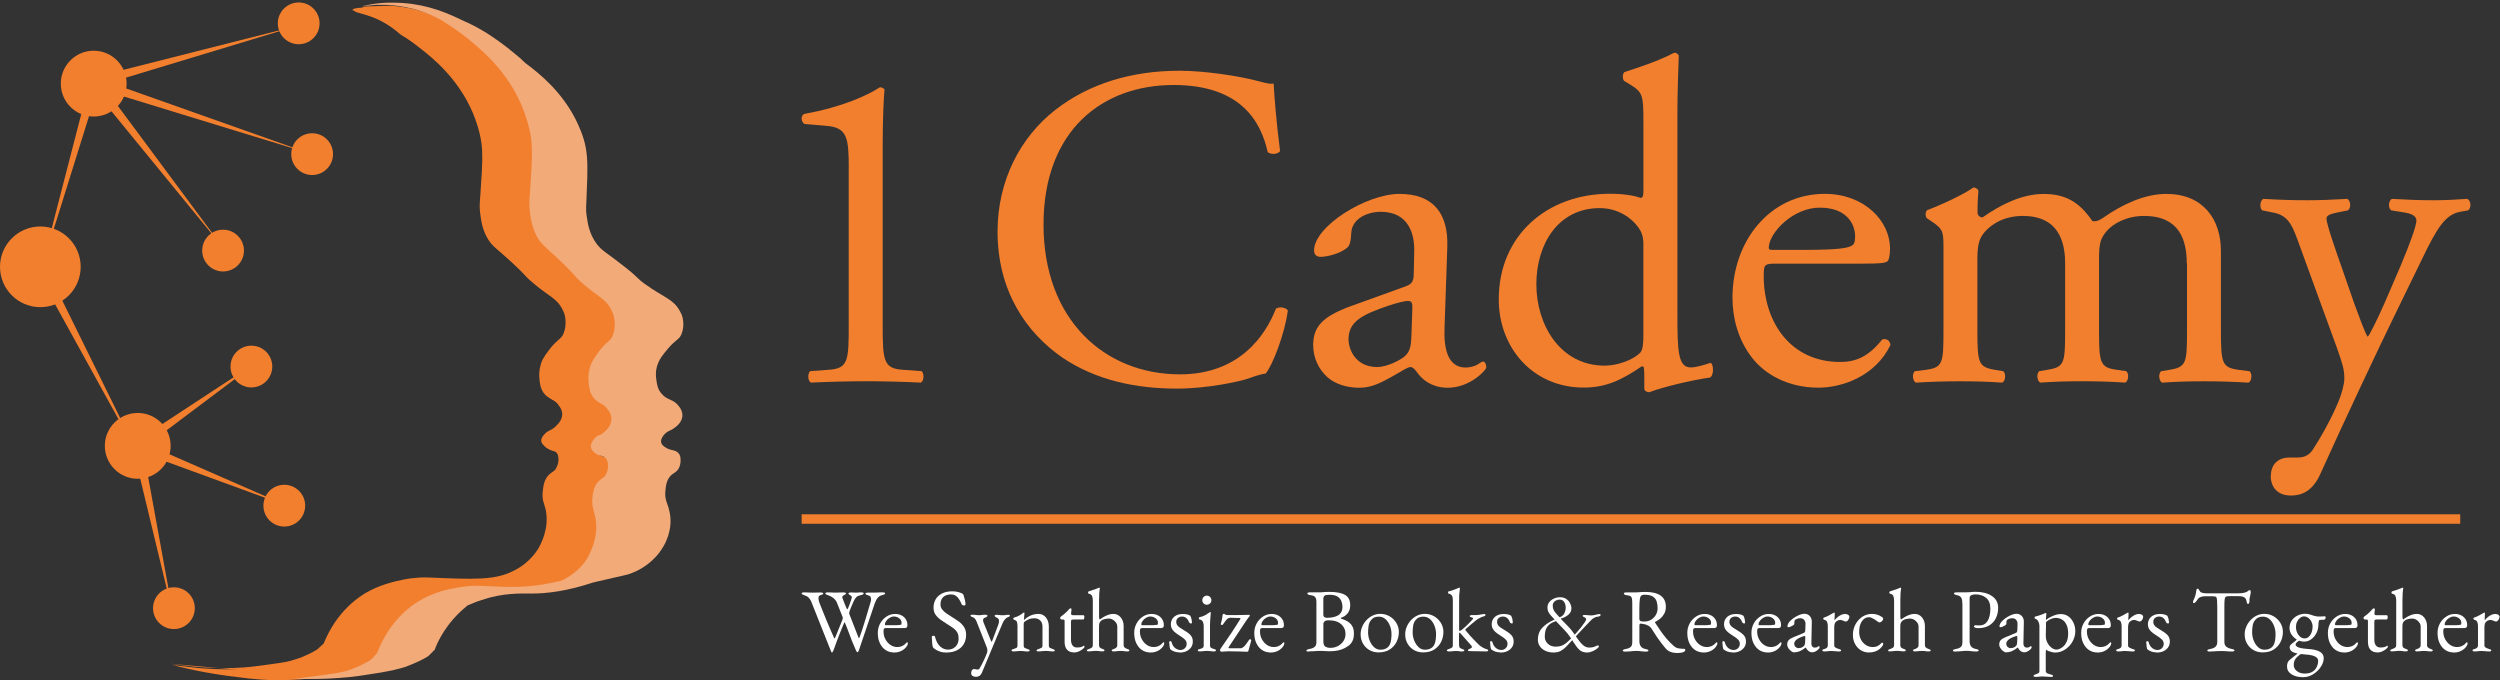 <?xml version="1.0" encoding="UTF-8"?><svg id="a" xmlns="http://www.w3.org/2000/svg" viewBox="0 0 527.97 143.67"><rect x="0" y="0" width="527.97" height="143.67" fill="#333333" stroke="none"/><defs><style>.b{fill:#f27f2e;}.c{fill:#fff;}.d{fill:#f2aa79;}.e{fill:#f17f2d;}.f{stroke:#f27f2e;stroke-miterlimit:10;stroke-width:2px;}.g{isolation:isolate;}</style></defs><g><path class="b" d="M76.89,1.4c1.18-.1,2.94-.1,5.49-.2,1.47,.1,3.23,.29,5.19,.78,2.74,.69,4.9,1.67,6.56,2.64l.1,.1c1.37,.78,3.23,1.96,5.29,3.72,2.94,2.35,8.42,6.86,11.46,14.59,.59,1.57,1.47,3.62,1.76,6.46,.29,2.45,.2,4.7-.1,9.11-.2,3.72-.39,4.21-.2,5.97,.2,1.37,.39,3.72,1.76,5.97,1.08,1.67,1.96,2.06,5.29,5.29,2.84,2.74,2.15,2.45,3.92,4.02,3.43,3.04,5.19,3.43,6.37,5.97,.2,.49,.29,.88,.39,1.08,.1,.29,.59,2.25-.2,4.11-.49,1.18-.98,.98-2.64,3.04-.98,1.18-1.67,1.96-2.06,3.33-.2,.49-.59,1.76-.39,3.53,.1,.98,.2,1.96,.88,3.04,1.08,1.57,2.35,1.27,3.33,2.94,.2,.39,.59,1.08,.59,1.96-.1,1.37-1.27,2.35-1.57,2.64-.88,.78-1.27,.49-2.06,1.37-.29,.29-.88,.98-.69,1.76,.1,.49,.39,.78,.69,1.08,1.08,.98,1.96,.59,2.55,1.37,.39,.49,.39,1.18,.39,1.67,0,.29,0,1.08-.59,1.86-.39,.59-.78,.78-1.27,1.08-1.27,1.08-1.37,2.94-1.47,3.92-.1,1.76,.39,2.55,.69,4.11,.69,3.82-1.18,7.25-1.47,7.84-1.67,3.13-4.41,4.6-5.39,5.09-3.72,1.96-8.23,1.76-17.34,1.37-.39,0-1.67-.1-3.23,.1,0,0-1.27,.1-2.45,.39-1.37,.29-4.6,.88-7.74,2.84-5.58,3.53-7.93,8.91-8.62,10.87l-1.27,1.37c-.98,.69-2.55,1.47-4.51,2.15-1.47,.49-2.64,.69-4.7,.98-3.43,.49-5.39,.78-8.33,.88-4.7,.2-8.13-.2-11.07-.59-5.09-.59-9.7-1.47-13.71-2.55l5,.59c2.35,.2,5,.39,8.33,.29,2.94-.1,5-.39,8.42-.88,2.15-.29,3.33-.49,4.7-.98,1.96-.59,3.53-1.47,4.51-2.06l1.37-1.27c.78-1.96,3.13-7.15,8.72-10.58,3.13-1.86,6.46-2.55,7.84-2.84,1.27-.29,2.55-.39,2.55-.39,1.67-.2,2.84-.1,3.33-.1,9.11,.39,13.71,.59,17.53-1.37,1.08-.49,3.72-1.96,5.49-5,.29-.59,2.15-3.82,1.47-7.64-.29-1.57-.88-2.25-.69-4.02,.1-.98,.2-2.74,1.47-3.82,.39-.39,.88-.49,1.27-1.08,.49-.78,.59-1.57,.59-1.86,0-.49,0-1.08-.39-1.57-.59-.78-1.57-.39-2.55-1.37-.29-.29-.59-.59-.69-.98-.1-.78,.49-1.37,.78-1.67,.78-.78,1.18-.59,2.06-1.37,.29-.29,1.47-1.18,1.57-2.55,.1-.78-.29-1.47-.59-1.86-.98-1.67-2.25-1.37-3.33-2.84-.69-.98-.78-1.96-.88-2.94-.2-1.67,.29-3.04,.39-3.43,.49-1.27,1.18-2.06,2.06-3.23,1.67-1.96,2.15-1.76,2.64-2.94,.78-1.86,.29-3.82,.2-4.02,0-.2-.2-.59-.39-.98-1.18-2.45-2.94-2.84-6.37-5.78-1.76-1.47-1.08-1.18-4.02-3.92-3.33-3.13-4.31-3.53-5.29-5.09-1.37-2.15-1.57-4.41-1.76-5.78-.2-1.67,0-2.15,.2-5.78,.29-4.31,.39-6.46,.1-8.82-.39-2.74-1.18-4.8-1.76-6.27-3.13-7.44-8.62-11.85-11.56-14.1-1.37-1.08-2.64-1.96-3.82-2.64-.88-.78-2.35-1.96-4.21-2.94-3.23-1.67-5.88-1.86-5.88-2.25,0-.1,.29-.29,1.27-.39l.69-.59h0Z"/><path class="b" d="M68.17,142.54c-2.55,.39-4.31,.59-6.56,.69"/><path class="b" d="M36.14,140.19h-.1l5,.59c2.35,.2,5,.39,8.33,.29,2.94-.1,5-.39,8.42-.88,2.15-.29,3.33-.49,4.7-.98,1.96-.59,3.53-1.47,4.51-2.06l1.37-1.27c.78-1.96,3.13-7.15,8.72-10.58,3.13-1.86,6.46-2.55,7.84-2.84,1.27-.29,2.55-.39,2.55-.39,1.67-.2,2.84-.1,3.33-.1,9.11,.39,13.71,.59,17.53-1.37,1.08-.49,3.72-1.96,5.49-5,.29-.59,2.15-3.82,1.47-7.64-.29-1.57-.88-2.25-.69-4.02,.1-.98,.2-2.74,1.47-3.82,.39-.39,.88-.49,1.27-1.08,.49-.78,.59-1.57,.59-1.86,0-.49,0-1.08-.39-1.57-.59-.78-1.57-.39-2.55-1.37-.29-.29-.59-.59-.69-.98-.1-.78,.49-1.37,.78-1.67,.78-.78,1.18-.59,2.06-1.37,.29-.29,1.47-1.18,1.57-2.55,.1-.78-.29-1.47-.59-1.86-.98-1.67-2.25-1.37-3.33-2.84-.69-.98-.78-1.96-.88-2.94-.2-1.67,.29-3.04,.39-3.43,.49-1.27,1.18-2.06,2.06-3.23,1.67-1.96,2.15-1.76,2.64-2.94,.78-1.86,.29-3.82,.2-4.02,0-.2-.2-.59-.39-.98-1.18-2.45-2.94-2.84-6.37-5.78-1.76-1.47-1.08-1.18-4.02-3.92-3.33-3.13-4.31-3.53-5.29-5.09-1.37-2.15-1.57-4.41-1.76-5.78-.2-1.67,0-2.15,.2-5.78,.29-4.31,.39-6.46,.1-8.82-.39-2.74-1.18-4.8-1.76-6.27-3.13-7.44-8.62-11.85-11.56-14.1-1.37-1.08-2.64-1.96-3.82-2.64-.88-.78-2.35-1.96-4.21-2.94-3.23-1.67-5.88-1.86-5.88-2.25,0-.1,.29-.29,1.27-.39l1.37-.1c1.18-.1,2.94-.1,5.49-.2,1.47,.1,3.23,.29,5.19,.78,2.74,.69,4.9,1.67,6.56,2.64l.1,.1c1.37,.78,3.23,1.96,5.29,3.72,2.94,2.35,8.42,6.86,11.46,14.59,.59,1.57,1.47,3.62,1.76,6.46,.29,2.45,.2,4.7-.1,9.11-.2,3.72-.39,4.21-.2,5.97,.2,1.37,.39,3.72,1.76,5.97,1.08,1.67,1.96,2.06,5.29,5.29,2.84,2.74,2.15,2.45,3.92,4.02,3.43,3.04,5.19,3.43,6.37,5.97,.2,.49,.29,.88,.39,1.08,.1,.29,.59,2.25-.2,4.11-.49,1.18-.98,.98-2.64,3.04-.98,1.18-1.67,1.96-2.06,3.33-.2,.49-.59,1.76-.39,3.53,.1,.98,.2,1.96,.88,3.04,1.08,1.57,2.35,1.27,3.33,2.94,.2,.39,.59,1.08,.59,1.96-.1,1.37-1.27,2.35-1.57,2.64-.88,.78-1.27,.49-2.06,1.37-.29,.29-.88,.98-.69,1.76,.1,.49,.39,.78,.69,1.08,1.08,.98,1.96,.59,2.55,1.37,.39,.49,.39,1.18,.39,1.67,0,.29,0,1.08-.59,1.86-.39,.59-.78,.78-1.27,1.08-1.27,1.08-1.37,2.94-1.47,3.92-.1,1.76,.39,2.55,.69,4.11,.69,3.82-1.18,7.25-1.47,7.84-1.67,3.13-4.41,4.6-5.39,5.09-3.72,1.96-8.23,1.76-17.34,1.37-.39,0-1.67-.1-3.23,.1,0,0-1.27,.1-2.45,.39-1.37,.29-4.6,.88-7.74,2.84-5.58,3.53-7.93,8.91-8.62,10.87l-1.27,1.37c-.98,.69-2.55,1.47-4.51,2.15-1.47,.49-2.64,.69-4.7,.98-.39,.1-.78,.1-1.08,.2"/><path class="d" d="M68.47,142.54c.2,0,.49-.1,.69-.1,2.06-.29,3.33-.49,4.7-.98,1.96-.69,3.43-1.47,4.51-2.15l1.27-1.37c.78-2.06,3.04-7.35,8.62-10.87,3.13-1.96,6.37-2.64,7.74-2.84,1.27-.29,2.45-.39,2.45-.39,1.67-.2,2.84-.1,3.23-.1,1.76,.1,3.33,.1,4.7,.2h2.06c3.53,0,6.76-.49,9.5-1.18h.29c.2-.1,.49-.2,.69-.29,1.08-.59,3.72-1.96,5.39-5.09,.29-.59,2.15-4.02,1.47-7.84-.29-1.67-.78-2.35-.69-4.11,.1-.98,.2-2.84,1.47-3.92,.39-.39,.78-.49,1.27-1.08,.49-.78,.59-1.57,.59-1.86,0-.49,0-1.08-.39-1.67-.59-.88-1.47-.39-2.55-1.37-.29-.29-.59-.59-.69-1.08-.1-.78,.49-1.47,.69-1.76,.69-.88,1.18-.59,2.06-1.37,.29-.29,1.47-1.18,1.57-2.64,.1-.88-.29-1.57-.59-1.96-.98-1.67-2.25-1.37-3.33-2.94-.69-.98-.78-2.06-.88-3.04-.2-1.76,.29-3.13,.39-3.53,.49-1.27,1.18-2.15,2.06-3.33,1.67-2.06,2.15-1.76,2.64-3.04,.78-1.86,.29-3.92,.2-4.11,0-.2-.2-.59-.39-1.08-1.18-2.55-2.94-2.94-6.37-5.97-1.76-1.57-1.08-1.27-3.92-4.02-3.33-3.23-4.21-3.62-5.29-5.29-1.37-2.25-1.57-4.51-1.76-5.97-.2-1.76,0-2.25,.2-5.97,.29-4.41,.39-6.66,.1-9.11-.39-2.84-1.18-4.9-1.76-6.46-3.04-7.64-8.52-12.15-11.46-14.59-2.06-1.67-3.92-2.84-5.29-3.72l-.1-.1c-1.57-.88-3.82-1.96-6.56-2.64-1.96-.49-3.72-.69-5.19-.78h-2.45l-2.94,.29,1.86-.39c2.84-.49,5.09-.39,6.86-.29,5.39,.39,9.4,2.15,12.44,3.62,2.06,.88,3.82,1.86,5.39,2.84l.29,.2c1.67,1.08,3.43,2.35,5.19,3.82,.88,.69,1.67,1.37,2.35,2.06l.1,.1c3.33,2.45,7.74,6.17,10.68,11.95,.69,1.47,1.67,3.43,2.15,6.07,.39,2.35,.39,4.51,.2,8.82-.1,3.53-.29,4.11,0,5.68,.2,1.37,.49,3.53,2.06,5.68,1.18,1.57,2.15,1.86,5.97,4.9,3.23,2.55,2.45,2.35,4.41,3.72,3.82,2.74,5.78,3.04,7.15,5.49,.29,.49,.39,.78,.49,.98,.1,.29,.69,2.15-.1,4.02-.49,1.18-1.08,.98-2.84,3.04-.98,1.18-1.67,1.96-2.15,3.23-.2,.49-.59,1.76-.29,3.43,.1,.88,.29,1.96,1.08,2.84,1.18,1.47,2.55,1.08,3.72,2.74,.29,.39,.69,.98,.69,1.86,0,1.37-1.27,2.35-1.57,2.55-.98,.78-1.37,.59-2.15,1.37-.29,.29-.88,.98-.78,1.76,.1,.49,.49,.78,.78,.98,1.18,.88,2.15,.49,2.84,1.27,.49,.49,.49,1.08,.49,1.57,0,.29,0,1.08-.49,1.86-.39,.59-.88,.78-1.27,1.08-1.37,1.08-1.37,2.84-1.47,3.82-.1,1.76,.59,2.45,.88,4.02,.88,3.72-.98,6.95-1.37,7.54-1.76,3.04-4.6,4.6-5.68,5.09-.59,.29-1.18,.49-1.76,.69l-7.25,1.67c-5.58,1.86-9.89,2.35-12.93,2.35-2.35,0-6.07-.2-10.68,1.37-1.27,.39-2.35,.88-3.04,1.18l-.2,.2c-4.21,3.43-6.07,7.44-6.66,9.11l-1.37,1.37c-1.08,.69-2.74,1.47-4.8,2.25-1.57,.49-2.84,.78-5.09,1.18-3.72,.59-5.88,.98-9.11,1.18-1.57,.1-3.13,.2-4.51,.2h-4.9"/><circle class="b" cx="8.52" cy="56.35" r="8.52"/><path class="e" d="M9.4,55.86l20.18,40.94L7.54,56.84c-.29-.49-.1-1.08,.39-1.37,.59-.29,1.18-.1,1.47,.39h0Z"/><circle class="b" cx="19.79" cy="17.66" r="6.95"/><circle class="b" cx="29.09" cy="94.16" r="6.95"/><path class="e" d="M29.48,93.18l31.34,13.71-32.13-11.75c-.49-.2-.78-.78-.59-1.27,.2-.69,.78-.98,1.37-.69-.1,0,0,0,0,0h0Z"/><path class="e" d="M30.07,94.06l6.66,36.53-8.72-36.14c-.1-.59,.2-1.08,.78-1.27,.59-.1,1.18,.2,1.27,.88q0-.1,0,0h0Z"/><circle class="b" cx="60.04" cy="106.79" r="4.41"/><circle class="b" cx="36.73" cy="128.44" r="4.41"/><path class="e" d="M28.6,93.27l26.74-17.53-25.56,19.2c-.49,.29-1.08,.29-1.47-.2-.29-.39-.2-1.08,.29-1.47-.1,.1,0,0,0,0Z"/><circle class="b" cx="53.09" cy="77.41" r="4.41"/><path class="e" d="M20.86,17.95L8.62,57.13,18.9,17.37c.1-.59,.69-.88,1.27-.69,.49,.1,.78,.69,.69,1.27h0Z"/><path class="e" d="M20.18,16.39l45.35,16.06L19.49,18.34c-.59-.2-.88-.78-.69-1.27,.2-.59,.78-.88,1.37-.69-.1,0,0,0,0,0Z"/><circle class="b" cx="65.92" cy="32.55" r="4.41"/><path class="e" d="M20.67,16.68l26.54,35.75L19,17.95c-.39-.49-.29-1.08,.1-1.47,.49-.29,1.18-.2,1.57,.2h0Z"/><circle class="b" cx="47.11" cy="52.92" r="4.41"/><path class="e" d="M19.59,16.39L62.88,5.42,20.18,18.34c-.59,.2-1.08-.1-1.27-.69-.2-.59,.1-1.08,.69-1.27-.1,0,0,0,0,0Z"/><circle class="b" cx="63.08" cy="4.93" r="4.41"/></g><g><g class="g"><path class="b" d="M179.25,35.7c0-6.6-.29-8.73-4.66-9.12l-4.66-.39c-.78-.39-.87-1.75-.1-2.13,8.15-1.46,13.48-3.98,16-5.63,.39,0,.78,.19,.97,.49-.19,1.75-.39,6.6-.39,12.12v37.64c0,7.47,.19,9.12,4.17,9.41l4.07,.29c.58,.58,.48,2.13-.19,2.42-3.78-.19-8.15-.29-11.54-.29s-7.86,.1-11.64,.29c-.68-.29-.78-1.84-.19-2.42l3.98-.29c4.07-.29,4.17-1.94,4.17-9.41V35.7Z"/><path class="b" d="M222.9,23.19c7.08-5.53,16.1-8.25,26.19-8.25,5.24,0,12.61,1.07,17.17,2.33,1.16,.29,1.84,.49,2.72,.39,.1,2.23,.58,8.34,1.36,14.26-.48,.68-1.94,.78-2.62,.19-1.46-6.6-5.82-14.16-19.89-14.16-14.84,0-27.45,9.41-27.45,29.49s12.9,31.62,28.81,31.62c12.51,0,18.04-8.15,20.27-13.87,.68-.48,2.13-.29,2.52,.39-.68,5.04-3.2,11.45-4.66,13.29-1.16,.19-2.33,.58-3.4,.97-2.13,.78-9.12,2.23-15.33,2.23-8.73,0-17.07-1.75-24.15-6.5-7.76-5.33-13.77-14.16-13.77-26.67,0-10.77,4.85-19.98,12.22-25.71Z"/><path class="b" d="M296.92,60.44c1.46-.49,1.65-1.36,1.65-2.81l.1-4.46c.1-3.59-1.07-8.44-7.08-8.44-2.72,0-6.01,1.36-6.21,4.37-.1,1.55-.19,2.72-.97,3.3-1.46,1.16-4.07,1.84-5.53,1.84-.87,0-1.36-.49-1.36-1.36,0-5.04,10.96-11.93,18.04-11.93s10.38,4.07,10.09,11.35l-.58,16.88c-.19,4.46,.68,8.44,4.46,8.44,.97,0,1.84-.29,2.42-.58,.49-.29,.97-.68,1.26-.68,.39,0,.68,.58,.68,1.26,0,.49-3.39,4.27-8.15,4.27-2.33,0-4.66-.87-6.3-3.01-.39-.58-.97-1.36-1.55-1.36-.68,0-1.84,.87-3.78,1.94-2.13,1.16-4.27,2.43-6.98,2.43s-5.14-.78-6.79-2.23c-1.84-1.65-3.01-4.07-3.01-6.79,0-3.78,1.84-6.01,8.05-8.25l11.54-4.17Zm-6.01,17.07c1.94,0,4.95-1.46,5.92-2.42,1.16-1.16,1.16-2.52,1.26-4.56l.19-5.72c0-1.07-.39-1.26-.97-1.26s-2.23,.39-3.98,.97c-5.72,1.94-8.54,3.39-8.54,7.18,0,1.65,1.16,5.82,6.11,5.82Z"/><path class="b" d="M354.25,66.35c0,7.66,.1,11.25,2.81,11.25,1.07,0,2.72-.48,4.17-.97,.68,.19,.78,2.62-.1,3.1-4.07,.58-10.09,2.04-12.8,3.1-.58,0-1.07-.29-1.07-.78v-1.65c0-1.46,0-2.62-.19-3.01h-.39c-4.27,2.91-7.57,4.46-12.22,4.46-10.77,0-17.94-8.44-17.94-18.62,0-13.58,10.28-22.31,23.47-22.31,3.3,0,5.43,.49,6.5,.87,.49,0,.58-.58,.58-1.36v-14.65c0-5.72-.1-6.3-3.01-8.05l-.97-.58c-.49-.29-.49-1.65,0-1.94,2.42-.78,6.98-2.23,10.48-4.07,.39,0,.78,.19,.97,.58-.1,2.91-.29,7.76-.29,12.03v42.58Zm-7.18-14.55c0-1.94-.39-2.81-1.07-3.78-1.45-2.04-4.36-4.07-8.15-4.07-8.83,0-13.39,7.66-13.39,16.1s4.95,17.17,14.45,17.17c2.62,0,5.92-1.16,7.47-2.72,.58-.58,.68-2.04,.68-3.59v-19.11Z"/><path class="b" d="M375.1,55.68c-2.52,0-2.62,.19-2.62,2.62,0,9.8,5.72,18.14,16.1,18.14,3.2,0,5.92-.97,8.92-4.75,.97-.29,1.65,.29,1.75,1.16-3.2,6.6-10.18,9.02-15.23,9.02-6.31,0-11.25-2.72-14.07-6.4-2.91-3.78-4.07-8.34-4.07-12.61,0-11.93,7.86-21.92,19.5-21.92,8.34,0,13.77,5.72,13.77,11.54,0,1.36-.19,2.13-.39,2.52-.29,.58-1.65,.68-5.72,.68h-17.95Zm6.01-2.91c7.18,0,9.31-.39,10.09-.97,.29-.19,.58-.58,.58-1.84,0-2.72-1.84-6.11-7.47-6.11s-10.67,5.24-10.77,8.44c0,.19,0,.48,.68,.48h6.89Z"/><path class="b" d="M461.82,55.59c0-6.6-2.91-9.99-9.02-9.99-3.69,0-6.69,1.65-8.05,3.39-1.16,1.46-1.46,2.43-1.46,5.82v14.84c0,6.98,.19,7.95,3.69,8.44l2.04,.29c.68,.48,.48,2.13-.19,2.42-2.91-.19-5.72-.29-9.12-.29s-6.11,.1-8.83,.29c-.68-.29-.87-1.94-.19-2.42l1.75-.29c3.59-.58,3.69-1.46,3.69-8.44v-14.06c0-6.5-2.91-9.99-8.92-9.99-3.98,0-6.69,1.75-8.15,3.49-.97,1.16-1.46,2.42-1.46,5.53v15.04c0,6.98,.19,7.86,3.69,8.44l1.75,.29c.68,.48,.48,2.13-.19,2.42-2.62-.19-5.43-.29-8.83-.29s-6.4,.1-9.41,.29c-.68-.29-.87-1.94-.19-2.42l2.33-.29c3.59-.49,3.69-1.46,3.69-8.44v-16.97c0-3.78,0-4.27-2.62-6.01l-.87-.58c-.39-.39-.39-1.46,.1-1.75,2.23-.78,7.76-3.3,9.7-4.75,.39,0,.87,.19,1.07,.68-.19,2.23-.19,3.69-.19,4.56,0,.58,.39,1.07,1.07,1.07,3.69-2.62,8.25-4.95,12.9-4.95s7.57,1.75,10.28,5.72c.87,.19,1.55-.19,2.42-.78,3.88-2.72,8.63-4.95,13.19-4.95,7.76,0,11.54,5.33,11.54,12.03v16.68c0,6.98,.19,7.95,3.69,8.44l2.33,.29c.68,.48,.49,2.13-.19,2.42-3.2-.19-6.01-.29-9.41-.29s-6.11,.1-8.83,.29c-.68-.29-.87-1.94-.19-2.42l1.75-.29c3.59-.58,3.69-1.46,3.69-8.44v-14.06Z"/><path class="b" d="M479.58,100.5c0-2.62,1.75-3.88,3.88-3.88h1.84c1.55,0,2.52-.68,3.2-1.75,2.81-4.37,4.75-8.44,5.63-10.77,.29-.78,.97-2.81,.97-4.17,0-1.94-.39-3.1-1.65-6.69l-7.57-20.76c-1.65-4.56-2.33-6.89-5.72-7.57l-2.42-.49c-.58-.49-.49-2.13,.29-2.42,3.1,.19,6.01,.29,9.21,.29,2.62,0,5.33-.1,8.44-.29,.78,.29,.87,1.94,.19,2.42l-2.42,.49c-1.36,.29-2.13,.58-2.13,1.26,0,1.16,2.23,7.47,2.81,9.12l3.1,8.92c.58,1.55,2.42,6.69,2.81,6.89,.29-.19,1.84-3.2,3.59-7.18l3.3-7.66c2.13-5.04,3.39-8.63,3.39-9.7,0-.68-.58-1.36-2.33-1.65l-3.01-.49c-.68-.49-.58-2.13,.19-2.42,3.1,.19,6.01,.29,8.54,.29s4.66-.1,7.37-.29c.78,.39,.87,1.84,.19,2.42l-1.65,.29c-3.2,.58-4.95,3.39-8.25,10.28l-5.43,11.15c-3.2,6.5-11.15,23.38-15.91,33.95-1.65,3.69-3.98,4.56-6.21,4.56-2.81,0-4.27-1.75-4.27-4.17Z"/></g><g><path class="c" d="M175.67,137.82s-.06-.06-.12-.17-.1-.23-.15-.36l-4.1-10.3c-.15-.33-.34-.6-.55-.81-.22-.21-.49-.36-.82-.45-.2-.06-.36-.13-.47-.19-.11-.06-.16-.14-.16-.23,0-.08,.05-.13,.15-.16s.23-.05,.4-.05c.29,0,.57,0,.83,.03,.26,.02,.55,.03,.86,.03,.35,0,.69,0,1.01-.02,.32-.01,.57-.02,.76-.02,.16,0,.3,.02,.4,.05,.1,.03,.15,.09,.15,.16,0,.09-.05,.16-.15,.21-.1,.05-.26,.11-.48,.17-.15,.04-.25,.12-.3,.24s-.08,.25-.08,.39c0,.2,.05,.47,.15,.82,.29,.74,.56,1.41,.8,2.01,.24,.61,.48,1.19,.71,1.76,.23,.56,.48,1.14,.74,1.73,.26,.59,.55,1.24,.86,1.97,.06,.14,.12,.2,.16,.19,.04-.01,.09-.07,.12-.17l1.48-3.67c.04-.1,.07-.19,.09-.26,.02-.07,.03-.13,.03-.18,0-.08-.01-.16-.04-.24-.03-.08-.06-.19-.12-.31l-1.08-2.7c-.17-.41-.43-.74-.78-1.02-.36-.27-.7-.45-1.03-.54-.2-.06-.36-.13-.47-.19-.11-.06-.16-.14-.16-.23,0-.08,.05-.13,.15-.16,.1-.03,.23-.05,.4-.05,.2,0,.4,0,.58,.02,.18,.01,.38,.02,.57,.03,.2,0,.41,0,.64,0,.29,0,.56,0,.81-.02,.25-.01,.46-.02,.65-.02,.16,0,.3,.02,.4,.05,.1,.03,.15,.09,.15,.16,0,.1-.06,.18-.19,.25s-.26,.13-.39,.21c-.13,.08-.2,.19-.2,.34,0,.03,0,.05,0,.08,0,.03,.02,.05,.03,.08,.03,.05,.07,.17,.14,.37s.15,.42,.25,.66c.1,.24,.19,.47,.28,.67,.09,.21,.15,.36,.19,.45,.06,.15,.12,.23,.16,.24,.04,0,.11-.07,.18-.24,.1-.23,.21-.49,.31-.78,.11-.29,.2-.57,.29-.83s.14-.44,.16-.54c.01-.04,.02-.08,.02-.13,0-.15-.06-.27-.17-.34-.11-.08-.23-.15-.35-.22-.12-.07-.18-.15-.18-.26,0-.08,.05-.13,.15-.16,.1-.03,.23-.05,.4-.05,.28,0,.47,0,.57,.02s.24,.02,.42,.02c.21,0,.4,0,.55-.03,.15-.02,.34-.03,.57-.03,.16,0,.3,.02,.4,.05s.15,.08,.15,.16c0,.09-.05,.16-.15,.22s-.26,.11-.47,.16c-.41,.09-.68,.2-.83,.32-.15,.13-.3,.32-.47,.59-.06,.11-.15,.3-.28,.57-.12,.27-.25,.56-.38,.87s-.25,.61-.35,.89c-.04,.09-.07,.22-.11,.38-.03,.17-.04,.28,0,.34l1.96,5.04c.03,.06,.06,.08,.1,.06,.04-.03,.08-.08,.11-.17,.32-.84,.68-1.91,1.07-3.21s.81-2.69,1.24-4.14c.04-.11,.07-.23,.09-.35,.02-.12,.03-.23,.03-.33,0-.19-.04-.36-.12-.51-.08-.15-.23-.25-.45-.3-.13-.04-.26-.09-.41-.15-.15-.06-.22-.14-.22-.23,0-.08,.05-.13,.15-.16s.23-.05,.4-.05c.25,0,.48,0,.69,0s.43,0,.67,0c.32,0,.62,0,.91-.03,.29-.02,.56-.03,.8-.03,.16,0,.3,.02,.4,.05s.15,.08,.15,.16c0,.09-.05,.16-.15,.22s-.26,.11-.47,.16c-.3,.06-.56,.19-.77,.39s-.38,.41-.49,.65c-.12,.23-.22,.45-.29,.64l-3.36,9.94c-.01,.05-.05,.14-.11,.26-.06,.12-.13,.18-.19,.18-.05,0-.11-.04-.17-.11-.06-.08-.11-.16-.15-.25-.33-.76-.61-1.44-.86-2.04-.24-.6-.47-1.21-.69-1.81-.22-.61-.48-1.28-.79-2.01-.04-.09-.07-.12-.1-.1-.03,.02-.06,.09-.11,.22-.3,.72-.57,1.36-.79,1.92-.22,.56-.44,1.12-.66,1.7-.21,.58-.46,1.24-.72,1.99-.05,.13-.12,.26-.19,.39s-.15,.2-.23,.2Z"/><path class="c" d="M188.86,137.8c-.7,0-1.3-.17-1.82-.51-.52-.34-.92-.83-1.22-1.45s-.44-1.35-.44-2.18c0-.73,.17-1.4,.5-2s.78-1.09,1.34-1.45c.56-.37,1.17-.55,1.82-.55,.51,0,.96,.1,1.35,.3,.39,.2,.7,.48,.92,.84,.22,.36,.33,.78,.33,1.25,0,.39-.19,.59-.57,.59h-4.01c-.18,0-.3,.05-.37,.14-.07,.09-.1,.28-.1,.56,0,.61,.13,1.16,.4,1.66,.27,.5,.62,.9,1.06,1.2s.93,.45,1.46,.45c.38,0,.72-.07,1.04-.22,.31-.15,.59-.36,.83-.64,.05-.06,.09-.11,.11-.12,.02-.02,.06-.03,.09-.03,.1,0,.15,.06,.15,.19,0,.24-.11,.51-.34,.8-.19,.24-.42,.45-.68,.63-.27,.18-.56,.31-.87,.41-.32,.09-.65,.14-.99,.14Zm-1.75-5.76h1.73c.3,0,.56,0,.78-.02,.22-.01,.42-.04,.63-.08,.06-.01,.1-.05,.12-.12,.02-.07,.03-.17,.03-.29,0-.37-.16-.68-.48-.94-.32-.26-.71-.39-1.15-.39-.29,0-.58,.09-.87,.26-.29,.17-.53,.38-.72,.64-.19,.25-.29,.51-.29,.76,0,.13,.08,.19,.23,.19Z"/><path class="c" d="M199.89,137.82c-.53,0-1.02-.08-1.47-.24s-.85-.38-1.21-.67c-.05-.05-.1-.11-.14-.17-.04-.06-.08-.13-.1-.21-.06-.25-.1-.58-.12-.99-.02-.41-.04-.74-.07-1.01,0-.09,.04-.15,.11-.2,.08-.04,.16-.07,.27-.07,.06,0,.13,.02,.19,.05,.06,.03,.1,.08,.11,.16,.25,.98,.63,1.67,1.13,2.09,.5,.42,1.02,.63,1.57,.63,.44,0,.84-.09,1.18-.29,.34-.19,.61-.46,.81-.81,.2-.35,.29-.76,.29-1.23,0-.52-.08-.94-.26-1.26-.17-.32-.42-.6-.73-.85-.32-.24-.7-.5-1.16-.78-.49-.32-.98-.64-1.46-.96s-.88-.7-1.2-1.12c-.32-.42-.48-.94-.48-1.55,0-.65,.15-1.23,.44-1.75,.29-.52,.73-.93,1.32-1.24s1.33-.47,2.21-.47c.46,0,.85,.05,1.19,.14,.33,.09,.6,.19,.81,.28,.1,.04,.19,.1,.26,.19s.12,.18,.14,.29c.08,.27,.16,.57,.25,.91,.09,.34,.13,.66,.13,.97,0,.14-.09,.21-.29,.21-.11,0-.22-.03-.33-.08s-.17-.11-.2-.19c-.27-.67-.58-1.18-.93-1.54-.35-.35-.8-.53-1.35-.53-.38,0-.73,.07-1.06,.21-.33,.14-.6,.37-.81,.68-.21,.32-.31,.74-.31,1.27,0,.38,.12,.72,.37,1.04s.57,.61,.98,.88,.84,.56,1.31,.85c.44,.27,.88,.56,1.3,.87,.42,.32,.77,.69,1.04,1.13,.27,.44,.41,.97,.41,1.61,0,.75-.17,1.4-.51,1.97s-.82,1-1.44,1.3c-.62,.3-1.35,.46-2.18,.46Z"/><path class="c" d="M206.07,142.93c-.24,0-.46-.06-.67-.18-.2-.12-.3-.32-.3-.6,0-.23,.05-.43,.16-.6,.11-.17,.26-.26,.47-.26,.14,0,.28,.02,.41,.06s.25,.06,.35,.06c.08,0,.14-.02,.2-.05,.06-.03,.11-.09,.16-.16,.14-.23,.3-.51,.48-.85s.37-.73,.57-1.16c.2-.43,.38-.89,.56-1.37,.04-.11,.06-.26,.06-.44,0-.1,0-.2-.02-.29-.01-.09-.03-.18-.06-.26l-2.2-5.57c-.09-.23-.21-.43-.35-.6s-.31-.28-.5-.33c-.1-.04-.2-.08-.29-.13-.09-.05-.14-.12-.14-.21,0-.08,.05-.12,.14-.14,.09-.02,.17-.03,.24-.03,.25,0,.44,0,.56,.02s.23,.03,.34,.05c.11,.02,.27,.03,.48,.03,.23,0,.4,0,.51-.03,.11-.02,.23-.03,.36-.05,.13-.01,.32-.02,.57-.02,.08,0,.16,.02,.25,.05s.13,.09,.13,.16c0,.09-.07,.17-.2,.26-.13,.08-.25,.14-.35,.16-.13,.04-.22,.1-.29,.2-.06,.09-.09,.23-.09,.41,0,.08,.02,.17,.06,.28,.04,.11,.07,.19,.1,.26l1.54,3.8c.03,.08,.06,.11,.11,.11,.04,0,.07-.04,.1-.11l1.31-3.48c.04-.09,.07-.21,.1-.35s.05-.26,.05-.35c0-.24-.04-.41-.1-.5-.07-.09-.16-.17-.28-.22-.1-.05-.22-.12-.35-.2-.13-.08-.2-.17-.2-.26,0-.08,.05-.13,.14-.16,.1-.03,.17-.05,.24-.05,.18,0,.36,.02,.54,.05s.45,.05,.81,.05c.24,0,.42,0,.52-.03,.11-.02,.2-.03,.28-.05s.18-.02,.32-.02c.06,0,.14,0,.24,.03,.09,.02,.14,.07,.14,.14,0,.09-.05,.16-.14,.21-.09,.05-.19,.1-.29,.13-.19,.05-.39,.2-.61,.45-.22,.25-.39,.52-.51,.83l-2.58,6.16s-.08,.2-.2,.49c-.12,.29-.27,.65-.45,1.08s-.37,.89-.58,1.39-.41,.97-.6,1.42c-.11,.25-.28,.45-.49,.58-.22,.13-.46,.2-.74,.2Z"/><path class="c" d="M214.01,137.57c-.11,0-.21-.02-.28-.05s-.1-.09-.1-.16c0-.1,.04-.17,.11-.2,.08-.03,.18-.07,.32-.1,.19-.05,.37-.12,.55-.21,.18-.09,.27-.26,.27-.51v-4.08c0-.34-.04-.63-.1-.87-.07-.24-.27-.41-.6-.49-.05-.03-.09-.05-.13-.09-.04-.03-.06-.08-.06-.16,0-.14,.06-.21,.17-.23,.44-.11,.8-.25,1.08-.42,.28-.16,.55-.35,.82-.55,.04-.03,.07-.05,.1-.07,.03-.02,.07-.03,.1-.03,.03,0,.05,.01,.07,.04,.02,.03,.03,.06,.03,.09,0,.09-.02,.27-.05,.54-.03,.27-.05,.5-.05,.67,0,.05,0,.1,0,.14,0,.04,.02,.07,.03,.09,.44-.42,.92-.73,1.42-.95,.5-.21,1.05-.32,1.64-.32s1.13,.25,1.54,.76c.41,.51,.61,1.13,.61,1.88v4.05c0,.25,.09,.42,.27,.5,.18,.08,.36,.16,.55,.22,.1,.04,.2,.08,.29,.12,.1,.04,.14,.12,.14,.22,0,.08-.04,.12-.13,.14-.09,.02-.17,.03-.25,.03-.25,0-.45,0-.59-.03-.14-.02-.27-.03-.4-.05-.13-.01-.3-.02-.53-.02-.22,0-.39,0-.53,.02-.14,.01-.28,.03-.43,.05-.15,.02-.34,.03-.6,.03-.06,0-.14,0-.24-.03-.09-.02-.14-.07-.14-.14,0-.1,.05-.17,.14-.22,.09-.04,.19-.09,.29-.12,.19-.06,.37-.14,.55-.22,.18-.08,.27-.25,.27-.5v-3.99c0-.56-.16-.99-.46-1.3-.31-.31-.73-.47-1.25-.48-.46,0-.85,.07-1.2,.22-.34,.15-.65,.33-.91,.54-.05,.05-.09,.12-.11,.2-.03,.08-.04,.16-.04,.24v4.58c0,.25,.09,.42,.27,.51,.18,.09,.36,.16,.55,.21,.29,.08,.44,.18,.44,.3,0,.08-.03,.13-.09,.16s-.16,.05-.29,.05c-.25,0-.45,0-.6-.03-.15-.02-.28-.03-.41-.05-.13-.01-.3-.02-.53-.02-.22,0-.39,0-.52,.02s-.27,.03-.42,.05c-.15,.02-.35,.03-.6,.03Z"/><path class="c" d="M226.8,137.78c-.62,0-1.11-.19-1.45-.57-.35-.38-.52-.94-.52-1.69v-4.41c0-.1-.04-.17-.11-.22-.08-.04-.24-.07-.49-.07h-.11c-.06,0-.12-.04-.16-.12-.04-.08-.07-.17-.07-.26,0-.02,.02-.06,.06-.11s.06-.08,.08-.1c.25-.18,.48-.35,.69-.53,.21-.18,.4-.35,.57-.52,.17-.17,.31-.33,.43-.47,.06-.06,.12-.12,.16-.16,.04-.04,.1-.07,.16-.07s.12,.01,.18,.04c.06,.03,.08,.08,.07,.17l-.09,.86c-.01,.14,.02,.23,.09,.29,.08,.05,.2,.08,.36,.08h2.17c.05,0,.09,.04,.13,.12,.04,.08,.06,.18,.06,.29s-.02,.22-.06,.33-.08,.16-.13,.16h-1.88c-.32,0-.52,.03-.62,.08-.1,.05-.14,.2-.14,.46v3.74c0,.51,.11,.91,.32,1.2,.22,.29,.53,.44,.93,.44,.37,0,.65-.03,.85-.08,.2-.06,.39-.14,.55-.26,.02-.03,.05-.04,.08-.04,.05,0,.09,.03,.1,.09,.02,.06,.03,.12,.03,.18s-.1,.19-.31,.38c-.21,.19-.48,.37-.82,.53-.34,.17-.7,.25-1.09,.25Z"/><path class="c" d="M229.91,137.57c-.25,0-.38-.07-.38-.21,0-.11,.15-.21,.44-.3,.19-.06,.37-.15,.54-.25s.26-.28,.28-.53v-9.52c0-.34-.06-.64-.17-.9-.11-.26-.34-.42-.67-.47-.11-.03-.17-.11-.17-.27,0-.11,.05-.19,.15-.23,.18-.06,.39-.13,.64-.21s.5-.16,.77-.26c.27-.1,.5-.19,.7-.28,.05-.02,.09-.04,.11-.04,.04,0,.07,.01,.09,.04,.03,.03,.04,.06,.04,.1,0,.08-.02,.18-.05,.32-.03,.14-.06,.38-.08,.72-.03,.34-.04,.85-.04,1.54v3.31c0,.2,0,.35,.03,.44,.02,.09,.05,.18,.1,.27,.2-.15,.45-.32,.75-.5,.3-.18,.63-.34,1-.48,.37-.14,.75-.21,1.14-.21,.62,0,1.14,.24,1.55,.73,.41,.49,.62,1.11,.62,1.85v3.99c0,.25,.08,.44,.25,.56s.34,.21,.53,.28c.14,.04,.25,.08,.32,.12,.08,.04,.11,.1,.11,.18,0,.14-.13,.21-.38,.21s-.45,0-.58-.03c-.13-.02-.26-.03-.38-.05-.12-.01-.29-.02-.52-.02-.22,0-.39,0-.51,.02-.13,.01-.26,.03-.39,.05-.13,.02-.33,.03-.58,.03s-.38-.07-.38-.21c0-.09,.04-.15,.11-.18,.08-.03,.18-.07,.32-.12,.19-.06,.36-.16,.51-.28,.15-.12,.23-.31,.23-.56v-3.88c0-.32-.09-.6-.28-.86s-.41-.47-.67-.62c-.27-.15-.54-.23-.82-.23-.24,0-.52,.04-.84,.1-.32,.07-.56,.17-.74,.31-.2,.17-.34,.34-.41,.51-.07,.18-.1,.46-.1,.86v3.86c.01,.25,.09,.43,.24,.53s.31,.18,.5,.25c.14,.04,.24,.08,.31,.12,.07,.04,.1,.1,.1,.18,0,.14-.13,.21-.38,.21s-.44,0-.57-.03c-.13-.02-.25-.03-.36-.05s-.29-.02-.51-.02c-.22,0-.39,0-.52,.02-.13,.01-.27,.03-.42,.05-.15,.02-.35,.03-.6,.03Z"/><path class="c" d="M243.01,137.8c-.7,0-1.3-.17-1.82-.51-.52-.34-.92-.83-1.22-1.45s-.44-1.35-.44-2.18c0-.73,.17-1.4,.5-2s.78-1.09,1.34-1.45c.56-.37,1.17-.55,1.82-.55,.51,0,.96,.1,1.35,.3,.39,.2,.7,.48,.92,.84,.22,.36,.33,.78,.33,1.25,0,.39-.19,.59-.57,.59h-4.01c-.18,0-.3,.05-.37,.14-.07,.09-.1,.28-.1,.56,0,.61,.13,1.16,.4,1.66,.27,.5,.62,.9,1.06,1.2s.93,.45,1.46,.45c.38,0,.72-.07,1.04-.22,.31-.15,.59-.36,.83-.64,.05-.06,.09-.11,.11-.12,.02-.02,.06-.03,.09-.03,.1,0,.15,.06,.15,.19,0,.24-.11,.51-.34,.8-.19,.24-.42,.45-.68,.63-.27,.18-.56,.31-.87,.41-.32,.09-.65,.14-.99,.14Zm-1.75-5.76h1.73c.3,0,.56,0,.78-.02,.22-.01,.42-.04,.63-.08,.06-.01,.1-.05,.12-.12,.02-.07,.03-.17,.03-.29,0-.37-.16-.68-.48-.94-.32-.26-.71-.39-1.15-.39-.29,0-.58,.09-.87,.26-.29,.17-.53,.38-.72,.64-.19,.25-.29,.51-.29,.76,0,.13,.08,.19,.23,.19Z"/><path class="c" d="M249.1,137.78c-.39,0-.76-.06-1.1-.18-.34-.12-.63-.29-.87-.5-.06-.14-.11-.37-.14-.7-.03-.33-.05-.6-.07-.82,0-.11,.08-.17,.25-.17,.05,0,.1,0,.14,.03,.04,.02,.07,.05,.09,.1,.16,.62,.43,1.06,.79,1.33,.36,.27,.72,.4,1.09,.4s.68-.12,.94-.37,.39-.55,.39-.92c0-.34-.11-.64-.34-.88-.23-.25-.63-.55-1.2-.9-.43-.27-.78-.52-1.04-.76-.27-.24-.46-.49-.58-.74-.12-.25-.18-.54-.18-.85,0-.41,.1-.77,.29-1.1,.19-.33,.48-.59,.86-.79s.85-.29,1.42-.29c.38,0,.7,.04,.95,.11,.25,.08,.44,.16,.57,.25,.1,.14,.19,.36,.26,.66,.07,.3,.1,.58,.1,.85,0,.09-.06,.13-.19,.13-.08,0-.15-.02-.22-.05-.07-.03-.12-.07-.14-.12-.17-.42-.37-.74-.62-.96-.25-.22-.55-.33-.92-.33-.32,0-.6,.09-.85,.29-.25,.19-.37,.47-.37,.84,0,.29,.09,.55,.28,.78,.18,.23,.53,.49,1.04,.78,.73,.42,1.28,.81,1.64,1.17,.36,.36,.54,.84,.54,1.43,0,.68-.26,1.24-.78,1.67s-1.19,.65-2.01,.65Z"/><path class="c" d="M253.34,137.57c-.11,0-.21-.02-.28-.05s-.1-.09-.1-.16c0-.1,.05-.17,.14-.21s.19-.07,.29-.09c.27-.06,.47-.14,.61-.24s.21-.26,.21-.48v-4.12c0-.34-.06-.65-.18-.91s-.34-.42-.67-.48c-.06-.01-.11-.04-.14-.08-.03-.04-.05-.1-.05-.17,0-.14,.06-.22,.17-.23,.51-.11,.92-.27,1.25-.47,.33-.2,.58-.36,.74-.48,.11-.09,.2-.13,.27-.13,.08,0,.11,.03,.11,.09,0,.1-.02,.3-.05,.6-.03,.3-.06,.63-.08,.99s-.04,.69-.04,.98v4.41c0,.21,.07,.37,.22,.47,.15,.1,.34,.18,.6,.25,.1,.03,.2,.06,.29,.09s.14,.11,.14,.21c0,.14-.13,.21-.38,.21s-.43,0-.58-.03c-.15-.02-.29-.03-.42-.05-.13-.01-.31-.02-.54-.02-.22,0-.39,0-.53,.02s-.28,.03-.42,.05c-.14,.02-.34,.03-.59,.03Zm1.52-9.86c-.27,0-.49-.09-.67-.28s-.28-.41-.28-.67,.09-.51,.28-.69,.41-.28,.67-.28,.51,.09,.69,.28,.28,.42,.28,.69-.09,.49-.28,.67-.42,.28-.69,.28Z"/><path class="c" d="M257.9,137.61c-.05,0-.11-.04-.17-.12-.06-.08-.1-.15-.1-.2,0-.04,.04-.12,.12-.25,.08-.13,.18-.27,.29-.44,.11-.16,.21-.3,.29-.42,.32-.46,.62-.9,.91-1.32s.58-.85,.86-1.27c.29-.42,.58-.87,.88-1.35s.63-.98,.97-1.53c.03-.04,.04-.08,.04-.12s-.07-.07-.21-.07l-1.88-.06c-.18-.01-.34,.03-.49,.11-.15,.09-.27,.17-.34,.25-.08,.08-.15,.16-.22,.25-.07,.09-.14,.18-.21,.29-.07,.1-.14,.2-.21,.29s-.14,.19-.2,.28c-.08,.08-.17,.09-.29,.04-.12-.05-.16-.13-.12-.23,.04-.11,.09-.28,.14-.5s.11-.45,.15-.69c.04-.24,.07-.44,.07-.59,0-.1,.04-.18,.11-.25,.08-.06,.13-.1,.17-.1,.05,0,.15,.06,.29,.17,.06,.05,.17,.08,.33,.1,.16,.01,.32,.02,.48,.02,.14,0,.27,0,.4,0,.13,0,.23,0,.32,0,.66,0,1.27,0,1.82-.02s1.13-.03,1.71-.04c.04,0,.07,.01,.09,.04s.04,.06,.06,.1c.01,.04,0,.07-.02,.09-.13,.17-.25,.32-.36,.46-.11,.14-.24,.3-.36,.49l-3.71,5.6c-.05,.09-.06,.16-.02,.21,.04,.05,.1,.08,.19,.08h2.24c.14,0,.28-.04,.43-.11,.15-.08,.29-.18,.43-.32,.15-.15,.32-.35,.49-.6s.36-.51,.55-.79c.06-.09,.15-.11,.26-.08s.16,.11,.16,.21c0,.04-.03,.16-.08,.35-.05,.2-.11,.42-.18,.67-.07,.25-.13,.48-.19,.69-.06,.22-.1,.36-.12,.44-.04,.18-.14,.27-.3,.27-.28,0-.75-.02-1.42-.05-.67-.03-1.52-.05-2.56-.05-.27,0-.54,.02-.84,.05-.29,.03-.52,.05-.68,.05Z"/><path class="c" d="M268.37,137.8c-.7,0-1.3-.17-1.82-.51-.52-.34-.92-.83-1.22-1.45s-.44-1.35-.44-2.18c0-.73,.17-1.4,.5-2s.78-1.09,1.34-1.45c.56-.37,1.17-.55,1.82-.55,.51,0,.96,.1,1.35,.3,.39,.2,.7,.48,.92,.84,.22,.36,.33,.78,.33,1.25,0,.39-.19,.59-.57,.59h-4.01c-.18,0-.3,.05-.37,.14-.07,.09-.1,.28-.1,.56,0,.61,.13,1.16,.4,1.66,.27,.5,.62,.9,1.06,1.2s.93,.45,1.46,.45c.38,0,.72-.07,1.04-.22,.31-.15,.59-.36,.83-.64,.05-.06,.09-.11,.11-.12,.02-.02,.06-.03,.09-.03,.1,0,.15,.06,.15,.19,0,.24-.11,.51-.34,.8-.19,.24-.42,.45-.68,.63-.27,.18-.56,.31-.87,.41-.32,.09-.65,.14-.99,.14Zm-1.75-5.76h1.73c.3,0,.56,0,.78-.02,.22-.01,.42-.04,.63-.08,.06-.01,.1-.05,.12-.12,.02-.07,.03-.17,.03-.29,0-.37-.16-.68-.48-.94-.32-.26-.71-.39-1.15-.39-.29,0-.58,.09-.87,.26-.29,.17-.53,.38-.72,.64-.19,.25-.29,.51-.29,.76,0,.13,.08,.19,.23,.19Z"/><path class="c" d="M276.45,137.61c-.17,0-.3-.02-.4-.05-.1-.03-.15-.09-.15-.16,0-.15,.21-.27,.63-.34,.48-.09,.85-.23,1.1-.44,.25-.2,.38-.53,.38-.99v-8.55c0-.46-.09-.79-.29-1.01-.19-.21-.52-.34-.99-.38-.22-.02-.37-.07-.48-.14-.1-.07-.15-.15-.15-.24,0-.08,.05-.13,.15-.16s.23-.05,.4-.05h.8c.19,0,.37,0,.54,0,.17,0,.38,0,.64,0s.45,0,.63-.03c.18-.02,.38-.04,.6-.05s.52-.02,.88-.02c1.48,0,2.59,.21,3.32,.64,.73,.42,1.09,1.16,1.09,2.19,0,.43-.07,.81-.22,1.13s-.29,.55-.43,.69c-.2,.2-.39,.36-.55,.47-.17,.11-.41,.22-.72,.35-.05,.01-.08,.04-.08,.08s.03,.08,.08,.1c.29,.09,.59,.2,.9,.34,.31,.14,.6,.32,.87,.54s.49,.51,.67,.87,.26,.82,.26,1.38c0,.7-.11,1.25-.33,1.65s-.48,.72-.79,.93c-.3,.21-.59,.39-.86,.53-.39,.2-.85,.36-1.37,.48-.52,.11-1.14,.17-1.86,.17-.16,0-.41-.01-.74-.04-.33-.03-.68-.04-1.06-.04-.33,0-.61,0-.84,.02-.23,.01-.47,.03-.71,.05-.25,.02-.55,.03-.92,.03Zm3.91-7.14c.34,0,.71-.04,1.11-.11s.79-.22,1.19-.44c.14-.08,.32-.26,.53-.55,.21-.29,.32-.71,.32-1.25,0-.37-.07-.74-.21-1.13-.14-.39-.41-.71-.8-.98-.39-.27-.98-.4-1.77-.4-.52,0-.86,.07-1.02,.21-.16,.14-.24,.35-.24,.65v3.31c0,.33,.11,.53,.32,.6,.21,.07,.4,.1,.55,.1Zm.63,6.35c.56,0,1.08-.13,1.56-.38,.48-.25,.87-.6,1.16-1.04,.29-.44,.44-.93,.44-1.47,0-.49-.08-.9-.25-1.23-.17-.32-.36-.59-.57-.79-.22-.2-.41-.35-.59-.44-.17-.1-.42-.21-.78-.31s-.82-.16-1.39-.16c-.41,0-.69,.08-.85,.25-.16,.16-.24,.31-.24,.44v3.78c0,.53,.13,.89,.39,1.07,.26,.18,.63,.28,1.11,.28Z"/><path class="c" d="M291.13,137.78c-.71,0-1.35-.16-1.92-.49-.57-.33-1.02-.78-1.36-1.36-.34-.58-.5-1.23-.5-1.97,0-.53,.1-1.05,.31-1.56,.21-.51,.5-.97,.88-1.39s.82-.75,1.33-1c.51-.25,1.05-.37,1.63-.37,.73,0,1.4,.18,1.99,.53s1.06,.82,1.41,1.4c.35,.58,.52,1.21,.52,1.89,0,.73-.16,1.43-.48,2.09-.32,.66-.8,1.19-1.43,1.61-.63,.41-1.42,.62-2.38,.62Zm.4-.57c.43,0,.82-.08,1.16-.25,.34-.17,.61-.43,.8-.8,.15-.29,.25-.65,.3-1.06,.05-.42,.08-.81,.08-1.18,0-.61-.11-1.19-.33-1.76s-.53-1.03-.93-1.39c-.4-.36-.87-.54-1.42-.54-.34,0-.65,.05-.92,.16s-.52,.31-.75,.6c-.25,.32-.42,.7-.49,1.16s-.11,.91-.11,1.37c0,.62,.11,1.21,.34,1.78,.23,.56,.54,1.02,.93,1.38s.84,.53,1.35,.53Z"/><path class="c" d="M300.54,137.78c-.71,0-1.35-.16-1.92-.49-.57-.33-1.02-.78-1.36-1.36-.34-.58-.5-1.23-.5-1.97,0-.53,.1-1.05,.31-1.56,.21-.51,.5-.97,.88-1.39s.82-.75,1.33-1c.51-.25,1.05-.37,1.63-.37,.73,0,1.4,.18,1.99,.53s1.06,.82,1.41,1.4c.35,.58,.52,1.21,.52,1.89,0,.73-.16,1.43-.48,2.09-.32,.66-.8,1.19-1.43,1.61-.63,.41-1.42,.62-2.38,.62Zm.4-.57c.43,0,.82-.08,1.16-.25,.34-.17,.61-.43,.8-.8,.15-.29,.25-.65,.3-1.06,.05-.42,.08-.81,.08-1.18,0-.61-.11-1.19-.33-1.76s-.53-1.03-.93-1.39c-.4-.36-.87-.54-1.42-.54-.34,0-.65,.05-.92,.16s-.52,.31-.75,.6c-.25,.32-.42,.7-.49,1.16s-.11,.91-.11,1.37c0,.62,.11,1.21,.34,1.78,.23,.56,.54,1.02,.93,1.38s.84,.53,1.35,.53Z"/><path class="c" d="M306.01,137.57c-.29,0-.44-.07-.44-.21,0-.1,.05-.17,.14-.2,.09-.03,.19-.07,.29-.1,.19-.06,.37-.15,.55-.25,.18-.1,.27-.28,.27-.53v-9.52c0-.44-.06-.77-.19-.97-.13-.2-.35-.34-.67-.42-.11-.03-.17-.11-.17-.25,0-.13,.05-.2,.15-.23,.33-.08,.61-.15,.85-.24,.24-.08,.46-.16,.66-.25,.2-.08,.39-.16,.58-.24,.08-.04,.13-.06,.17-.06s.07,.01,.09,.04c.02,.03,.03,.07,.03,.13,0,.13-.03,.38-.09,.76-.06,.38-.08,.98-.08,1.79v6.23c0,.11,.03,.17,.09,.17,.08,0,.17-.03,.29-.09,.12-.06,.25-.16,.39-.29,.52-.44,.95-.85,1.3-1.21,.35-.36,.59-.61,.71-.75,.06-.08,.11-.14,.13-.18,.03-.04,.04-.08,.04-.1,0-.06-.05-.12-.16-.17-.11-.05-.22-.09-.33-.11-.15-.04-.23-.1-.23-.19,0-.06,.04-.12,.11-.16,.08-.04,.18-.07,.3-.07h.93c.2,0,.42-.02,.64-.06,.22-.04,.43-.08,.63-.11,.2-.04,.35-.06,.46-.06,.18,0,.27,.06,.27,.19,0,.08-.04,.14-.13,.2-.09,.06-.2,.1-.34,.14-.24,.06-.46,.15-.67,.27-.21,.11-.4,.22-.58,.32-.08,.05-.25,.19-.52,.41-.27,.22-.58,.48-.93,.77-.35,.29-.67,.57-.98,.84-.08,.08-.11,.14-.11,.19,0,.01,0,.03,.02,.06,.01,.03,.02,.05,.04,.08,.33,.41,.68,.82,1.06,1.24s.73,.79,1.05,1.1c.32,.32,.55,.54,.67,.67,.21,.2,.46,.38,.73,.54,.27,.16,.5,.27,.69,.33,.14,.05,.27,.09,.39,.13,.12,.04,.18,.11,.18,.21,0,.14-.13,.21-.38,.21-.49,0-1.05,0-1.66-.03-.61-.02-1.24-.03-1.89-.03-.23,0-.34-.06-.34-.17,0-.08,.03-.14,.09-.19,.06-.05,.14-.09,.23-.11,.14-.05,.26-.11,.36-.17,.1-.06,.15-.15,.15-.27,0-.04-.01-.08-.04-.12-.03-.04-.06-.09-.09-.14l-2.3-2.6c-.08-.09-.14-.13-.19-.13-.06,0-.09,.04-.09,.13-.01,.18-.02,.37-.02,.58v1.3c0,.23,0,.45,.02,.67,0,.25,.06,.43,.19,.53s.29,.18,.48,.25c.1,.04,.2,.07,.29,.1,.09,.03,.14,.1,.14,.2,0,.09-.06,.15-.18,.17-.12,.03-.21,.04-.26,.04-.24,0-.42,0-.53-.03-.11-.02-.22-.03-.31-.05s-.26-.02-.48-.02c-.22,0-.39,0-.51,.02-.13,.01-.26,.03-.39,.05-.13,.02-.33,.03-.58,.03Z"/><path class="c" d="M316.86,137.78c-.39,0-.76-.06-1.1-.18-.34-.12-.63-.29-.87-.5-.06-.14-.11-.37-.14-.7-.03-.33-.05-.6-.07-.82,0-.11,.08-.17,.25-.17,.05,0,.1,0,.14,.03,.04,.02,.07,.05,.09,.1,.16,.62,.43,1.06,.79,1.33,.36,.27,.72,.4,1.09,.4s.68-.12,.94-.37,.39-.55,.39-.92c0-.34-.11-.64-.34-.88-.23-.25-.63-.55-1.2-.9-.43-.27-.78-.52-1.04-.76-.27-.24-.46-.49-.58-.74-.12-.25-.18-.54-.18-.85,0-.41,.1-.77,.29-1.1,.19-.33,.48-.59,.86-.79s.85-.29,1.42-.29c.38,0,.7,.04,.95,.11,.25,.08,.44,.16,.57,.25,.1,.14,.19,.36,.26,.66,.07,.3,.1,.58,.1,.85,0,.09-.06,.13-.19,.13-.08,0-.15-.02-.22-.05-.07-.03-.12-.07-.14-.12-.17-.42-.37-.74-.62-.96-.25-.22-.55-.33-.92-.33-.32,0-.6,.09-.85,.29-.25,.19-.37,.47-.37,.84,0,.29,.09,.55,.28,.78,.18,.23,.53,.49,1.04,.78,.73,.42,1.28,.81,1.64,1.17,.36,.36,.54,.84,.54,1.43,0,.68-.26,1.24-.78,1.67s-1.19,.65-2.01,.65Z"/><path class="c" d="M328.09,137.8c-.65,0-1.22-.12-1.72-.35-.5-.23-.89-.55-1.17-.96-.28-.41-.42-.87-.42-1.39,0-1.01,.3-1.84,.9-2.49,.6-.65,1.36-1.18,2.27-1.6l.38-.17-.29-.3c-.11-.14-.27-.31-.47-.51-.2-.2-.37-.45-.53-.73s-.24-.61-.24-.98c0-.44,.13-.83,.39-1.16,.26-.33,.59-.58,1-.76,.41-.18,.82-.27,1.25-.27,.54,0,.99,.12,1.35,.37s.62,.55,.8,.91,.27,.71,.27,1.04c.01,.48-.16,.9-.51,1.25s-.85,.65-1.48,.87l-.27,.09,.25,.27c.48,.52,.92,.97,1.31,1.35,.39,.38,.78,.85,1.16,1.41l.23,.34,.34-.36c.3-.33,.62-.7,.94-1.1,.32-.41,.6-.78,.82-1.11,.22-.33,.33-.55,.33-.64,0-.08-.05-.18-.14-.3-.09-.13-.22-.2-.39-.23-.03-.01-.07-.04-.13-.1-.06-.05-.09-.09-.09-.11,0-.1,.06-.16,.18-.18,.12-.02,.2-.03,.24-.03s.15,0,.33,.02,.38,.03,.58,.05c.2,.02,.35,.03,.44,.03,.19,0,.4-.02,.63-.07,.23-.04,.45-.09,.66-.14s.39-.08,.54-.08c.03,0,.07,.02,.13,.06,.06,.04,.1,.08,.1,.11,0,.08-.06,.15-.17,.23-.11,.08-.22,.12-.3,.13-.29,.01-.56,.08-.8,.2-.24,.12-.44,.25-.59,.39-.05,.04-.2,.18-.44,.44-.24,.25-.53,.55-.86,.9s-.66,.69-.98,1.04-.69,.74-1.12,1.2l.32,.46c.41,.58,.8,1.05,1.2,1.4s.83,.52,1.31,.52c.27,0,.52-.03,.77-.08s.48-.14,.71-.27c.05-.03,.1-.05,.16-.07,.06-.02,.11-.03,.16-.03,.09,0,.15,.02,.18,.05,.03,.03,.05,.09,.05,.18,0,.1-.13,.25-.4,.46-.27,.2-.59,.39-.96,.55-.37,.16-.74,.25-1.09,.25-.47,0-.86-.08-1.18-.24s-.61-.4-.86-.72c-.26-.32-.55-.74-.88-1.24l-.25-.4-.11,.11c-.39,.43-.77,.84-1.13,1.22-.36,.38-.75,.69-1.17,.92s-.92,.35-1.52,.35Zm.49-1.24c.63,0,1.18-.13,1.64-.4,.46-.27,.93-.65,1.4-1.14l.17-.17-.23-.36c-.32-.48-.71-.97-1.19-1.46-.47-.49-.99-1.03-1.53-1.61l-.23-.25-.4,.15c-.58,.23-1.02,.52-1.3,.87-.29,.35-.47,.72-.55,1.12-.08,.4-.12,.79-.12,1.17,0,.58,.22,1.08,.65,1.48s.99,.61,1.69,.61Zm.78-6.19l.25-.11c.35-.17,.62-.43,.79-.79,.17-.36,.26-.73,.26-1.11,0-.44-.1-.84-.31-1.2-.21-.35-.54-.53-.98-.53-.38,0-.72,.12-1.01,.35s-.44,.52-.44,.86c0,.25,.02,.48,.08,.68,.05,.2,.16,.42,.32,.65,.17,.23,.41,.52,.74,.87l.3,.32Z"/><path class="c" d="M354.33,137.91c-.35,0-.69-.03-1.01-.09s-.61-.16-.87-.31c-.27-.15-.51-.36-.74-.63-.3-.38-.6-.74-.87-1.09-.28-.35-.57-.75-.88-1.21s-.69-1.04-1.13-1.75c-.19-.32-.46-.56-.82-.74-.28-.14-.55-.24-.83-.29-.27-.06-.5-.09-.67-.1-.1-.01-.17,.02-.22,.1-.04,.08-.07,.17-.07,.29v3.34c0,.41,.09,.76,.29,1.05,.19,.3,.52,.49,.99,.58,.22,.04,.37,.08,.48,.13,.1,.05,.15,.12,.15,.21,0,.08-.05,.13-.15,.16-.1,.03-.23,.05-.4,.05-.34,0-.6-.01-.79-.04s-.35-.05-.49-.07c-.15-.02-.34-.03-.58-.03-.32,0-.6,0-.84,.03-.25,.02-.49,.04-.74,.07s-.54,.04-.88,.04c-.17,0-.3-.02-.4-.05-.1-.03-.15-.09-.15-.16,0-.15,.21-.27,.63-.34,.48-.09,.83-.23,1.05-.44,.22-.2,.33-.54,.33-1.01v-8.09c0-.48-.02-.85-.07-1.09s-.15-.42-.3-.52c-.16-.1-.42-.17-.79-.21-.21-.02-.37-.07-.47-.14-.1-.07-.15-.15-.15-.24,0-.08,.05-.13,.15-.16s.23-.05,.4-.05h.77c.17,0,.33,0,.48,0,.15,0,.35,0,.61,0s.46,0,.65-.03c.19-.02,.4-.04,.64-.05,.23-.01,.53-.02,.9-.02,1.39,0,2.45,.26,3.18,.78,.73,.52,1.09,1.3,1.09,2.34,0,.57-.11,1.06-.34,1.47-.23,.41-.51,.76-.85,1.04-.34,.28-.69,.51-1.04,.68-.05,.01-.07,.04-.07,.08,0,.04,.03,.1,.07,.16,.39,.6,.77,1.16,1.13,1.69,.36,.53,.76,1.05,1.19,1.56s.94,1.03,1.54,1.58c.33,.29,.67,.47,1.01,.53,.34,.06,.73,.1,1.18,.1,.19,0,.28,.07,.28,.21,0,.19-.09,.33-.28,.43-.19,.1-.41,.16-.65,.19-.24,.03-.44,.05-.61,.05Zm-7.11-6.65c.58,0,1.09-.13,1.51-.4,.42-.27,.75-.61,.99-1.04,.23-.43,.35-.89,.35-1.37,0-.52-.07-.99-.2-1.42s-.4-.78-.8-1.04c-.4-.26-1-.39-1.8-.39-.41,0-.67,.13-.8,.39s-.2,.72-.23,1.38c-.01,.32-.02,.75-.03,1.28,0,.54,0,1.19,0,1.95,0,.32,.09,.51,.27,.57s.42,.09,.74,.09Z"/><path class="c" d="M359.82,137.8c-.7,0-1.3-.17-1.82-.51-.52-.34-.92-.83-1.22-1.45s-.44-1.35-.44-2.18c0-.73,.17-1.4,.5-2s.78-1.09,1.34-1.45c.56-.37,1.17-.55,1.82-.55,.51,0,.96,.1,1.35,.3,.39,.2,.7,.48,.92,.84,.22,.36,.33,.78,.33,1.25,0,.39-.19,.59-.57,.59h-4.01c-.18,0-.3,.05-.37,.14-.07,.09-.1,.28-.1,.56,0,.61,.13,1.16,.4,1.66,.27,.5,.62,.9,1.06,1.2s.93,.45,1.46,.45c.38,0,.72-.07,1.04-.22,.31-.15,.59-.36,.83-.64,.05-.06,.09-.11,.11-.12,.02-.02,.06-.03,.09-.03,.1,0,.15,.06,.15,.19,0,.24-.11,.51-.34,.8-.19,.24-.42,.45-.68,.63-.27,.18-.56,.31-.87,.41-.32,.09-.65,.14-.99,.14Zm-1.75-5.76h1.73c.3,0,.56,0,.78-.02,.22-.01,.42-.04,.63-.08,.06-.01,.1-.05,.12-.12,.02-.07,.03-.17,.03-.29,0-.37-.16-.68-.48-.94-.32-.26-.71-.39-1.15-.39-.29,0-.58,.09-.87,.26-.29,.17-.53,.38-.72,.64-.19,.25-.29,.51-.29,.76,0,.13,.08,.19,.23,.19Z"/><path class="c" d="M365.92,137.78c-.39,0-.76-.06-1.1-.18-.34-.12-.63-.29-.87-.5-.06-.14-.11-.37-.14-.7-.03-.33-.05-.6-.07-.82,0-.11,.08-.17,.25-.17,.05,0,.1,0,.14,.03,.04,.02,.07,.05,.09,.1,.16,.62,.43,1.06,.79,1.33,.36,.27,.72,.4,1.09,.4s.68-.12,.94-.37,.39-.55,.39-.92c0-.34-.11-.64-.34-.88-.23-.25-.63-.55-1.2-.9-.43-.27-.78-.52-1.04-.76-.27-.24-.46-.49-.58-.74-.12-.25-.18-.54-.18-.85,0-.41,.1-.77,.29-1.1,.19-.33,.48-.59,.86-.79s.85-.29,1.42-.29c.38,0,.7,.04,.95,.11,.25,.08,.44,.16,.57,.25,.1,.14,.19,.36,.26,.66,.07,.3,.1,.58,.1,.85,0,.09-.06,.13-.19,.13-.08,0-.15-.02-.22-.05-.07-.03-.12-.07-.14-.12-.17-.42-.37-.74-.62-.96-.25-.22-.55-.33-.92-.33-.32,0-.6,.09-.85,.29-.25,.19-.37,.47-.37,.84,0,.29,.09,.55,.28,.78,.18,.23,.53,.49,1.04,.78,.73,.42,1.28,.81,1.64,1.17,.36,.36,.54,.84,.54,1.43,0,.68-.26,1.24-.78,1.67s-1.19,.65-2.01,.65Z"/><path class="c" d="M373.36,137.8c-.7,0-1.3-.17-1.82-.51-.52-.34-.92-.83-1.22-1.45s-.44-1.35-.44-2.18c0-.73,.17-1.4,.5-2s.78-1.09,1.34-1.45c.56-.37,1.17-.55,1.82-.55,.51,0,.96,.1,1.35,.3,.39,.2,.7,.48,.92,.84,.22,.36,.33,.78,.33,1.25,0,.39-.19,.59-.57,.59h-4.01c-.18,0-.3,.05-.37,.14-.07,.09-.1,.28-.1,.56,0,.61,.13,1.16,.4,1.66,.27,.5,.62,.9,1.06,1.2s.93,.45,1.46,.45c.38,0,.72-.07,1.04-.22,.31-.15,.59-.36,.83-.64,.05-.06,.09-.11,.11-.12,.02-.02,.06-.03,.09-.03,.1,0,.15,.06,.15,.19,0,.24-.11,.51-.34,.8-.19,.24-.42,.45-.68,.63-.27,.18-.56,.31-.87,.41-.32,.09-.65,.14-.99,.14Zm-1.75-5.76h1.73c.3,0,.56,0,.78-.02,.22-.01,.42-.04,.63-.08,.06-.01,.1-.05,.12-.12,.02-.07,.03-.17,.03-.29,0-.37-.16-.68-.48-.94-.32-.26-.71-.39-1.15-.39-.29,0-.58,.09-.87,.26-.29,.17-.53,.38-.72,.64-.19,.25-.29,.51-.29,.76,0,.13,.08,.19,.23,.19Z"/><path class="c" d="M378.95,137.78c-.23,0-.46-.09-.69-.27s-.43-.39-.59-.65c-.16-.25-.24-.49-.24-.72,0-.41,.11-.72,.32-.95,.21-.23,.56-.44,1.03-.63l1.94-.8c.25-.1,.4-.19,.45-.27,.04-.08,.07-.24,.09-.49l.04-1.22c.01-.33-.08-.61-.28-.86-.2-.24-.48-.36-.84-.36-.19,0-.38,.03-.57,.09-.19,.06-.35,.15-.48,.25-.08,.05-.13,.13-.15,.23-.03,.1-.04,.21-.04,.32,0,.05,0,.11,0,.17,0,.06,0,.12,0,.17,0,.06-.08,.15-.24,.26s-.34,.2-.53,.29c-.2,.08-.36,.12-.48,.12-.06,0-.11-.02-.15-.05-.04-.03-.06-.07-.06-.12,0-.2,.07-.42,.2-.66,.13-.23,.32-.45,.56-.66,.29-.27,.61-.5,.95-.7,.34-.2,.68-.36,1.01-.48,.33-.11,.62-.17,.87-.17,.46,0,.83,.16,1.13,.48,.3,.32,.44,.73,.43,1.21l-.09,4.56c-.01,.27,.05,.48,.18,.65,.13,.16,.3,.25,.5,.25,.32,0,.55-.07,.7-.21,.06-.06,.11-.1,.15-.1,.06,0,.11,.02,.15,.06s.06,.09,.06,.15c0,.14-.07,.28-.21,.42-.2,.2-.42,.36-.66,.49-.23,.12-.45,.18-.66,.18-.58,0-1.04-.33-1.39-.99h-.06c-.42,.34-.82,.59-1.2,.75s-.77,.24-1.18,.24Zm.89-.91c.25,0,.47-.04,.65-.12,.18-.08,.34-.19,.48-.33,.06-.06,.12-.15,.16-.26,.04-.11,.07-.28,.09-.52l.04-.93c.01-.14,0-.24-.02-.3s-.08-.09-.15-.09c-.03,0-.07,0-.13,.02-.06,.01-.15,.04-.25,.08-.67,.24-1.14,.49-1.4,.75s-.39,.5-.39,.71c0,.33,.1,.58,.29,.75s.41,.26,.64,.26Z"/><path class="c" d="M385.24,137.57c-.13,0-.22-.02-.28-.05-.06-.03-.1-.09-.1-.16,0-.1,.04-.17,.11-.2,.08-.03,.18-.07,.32-.1,.24-.06,.42-.16,.54-.28s.18-.27,.18-.45v-4.08c0-.34-.05-.64-.15-.89-.1-.25-.31-.41-.63-.47-.05-.01-.09-.04-.13-.09s-.06-.1-.06-.15c0-.13,.06-.2,.17-.23,.33-.1,.67-.25,1.04-.45,.36-.2,.64-.36,.85-.48,.08-.05,.14-.08,.18-.1,.04-.02,.08-.03,.1-.03,.06,0,.09,.04,.09,.13,0,.04,0,.13,0,.29,0,.15-.01,.33-.02,.53,0,.2-.02,.41-.03,.61,0,.03,.01,.04,.04,.04,.2-.25,.43-.47,.67-.67,.25-.19,.5-.34,.76-.46,.26-.11,.51-.17,.75-.17,.27,0,.48,.06,.66,.17,.17,.11,.26,.26,.26,.44,0,.13-.04,.27-.1,.42-.07,.15-.16,.29-.28,.4-.11,.11-.23,.17-.36,.17-.08,0-.16-.02-.25-.05s-.18-.07-.29-.12c-.1-.04-.2-.08-.3-.11s-.2-.06-.3-.06c-.3,0-.6,.11-.88,.32-.29,.22-.43,.64-.43,1.27v3.84c0,.16,.09,.3,.27,.41,.18,.11,.42,.21,.74,.31,.14,.04,.25,.08,.32,.11,.08,.04,.11,.1,.11,.19,0,.14-.13,.21-.38,.21-.38,0-.67-.02-.86-.05-.2-.03-.46-.05-.79-.05-.21,0-.39,0-.52,.02s-.27,.03-.42,.05c-.15,.02-.34,.03-.6,.03Z"/><path class="c" d="M394.7,137.8c-.63,0-1.21-.16-1.72-.48-.51-.32-.92-.77-1.22-1.33s-.45-1.19-.45-1.89c0-.82,.18-1.57,.54-2.24,.36-.67,.85-1.21,1.45-1.61,.61-.4,1.28-.6,2.01-.6,.82,0,1.54,.22,2.17,.67,.15,.11,.23,.23,.23,.36,0,.1-.04,.22-.13,.34-.09,.13-.2,.23-.32,.31-.13,.08-.25,.12-.36,.12-.06,0-.13-.02-.19-.07-.06-.04-.13-.09-.21-.14-.28-.22-.59-.42-.93-.61-.34-.19-.63-.29-.85-.29-.62,0-1.12,.29-1.51,.86-.39,.58-.58,1.33-.58,2.27,0,.6,.13,1.13,.39,1.62s.61,.86,1.04,1.14c.44,.28,.92,.42,1.45,.42,.37,0,.68-.06,.95-.18,.27-.12,.55-.33,.85-.64,.03-.03,.06-.05,.09-.07,.04-.02,.07-.03,.1-.03,.14,0,.21,.09,.21,.27,0,.08-.02,.16-.07,.26-.04,.09-.12,.21-.22,.33-.2,.25-.44,.47-.72,.66-.28,.18-.59,.32-.92,.41-.34,.09-.7,.13-1.09,.13Z"/><path class="c" d="M399.13,137.57c-.25,0-.38-.07-.38-.21,0-.11,.15-.21,.44-.3,.19-.06,.37-.15,.54-.25s.26-.28,.28-.53v-9.52c0-.34-.06-.64-.17-.9-.11-.26-.34-.42-.67-.47-.11-.03-.17-.11-.17-.27,0-.11,.05-.19,.15-.23,.18-.06,.39-.13,.64-.21s.5-.16,.77-.26c.27-.1,.5-.19,.7-.28,.05-.02,.09-.04,.11-.04,.04,0,.07,.01,.09,.04,.03,.03,.04,.06,.04,.1,0,.08-.02,.18-.05,.32-.03,.14-.06,.38-.08,.72-.03,.34-.04,.85-.04,1.54v3.31c0,.2,0,.35,.03,.44,.02,.09,.05,.18,.1,.27,.2-.15,.45-.32,.75-.5,.3-.18,.63-.34,1-.48,.37-.14,.75-.21,1.14-.21,.62,0,1.14,.24,1.55,.73,.41,.49,.62,1.11,.62,1.85v3.99c0,.25,.08,.44,.25,.56s.34,.21,.53,.28c.14,.04,.25,.08,.32,.12,.08,.04,.11,.1,.11,.18,0,.14-.13,.21-.38,.21s-.45,0-.58-.03c-.13-.02-.26-.03-.38-.05-.12-.01-.29-.02-.52-.02-.22,0-.39,0-.51,.02-.13,.01-.26,.03-.39,.05-.13,.02-.33,.03-.58,.03s-.38-.07-.38-.21c0-.09,.04-.15,.11-.18,.08-.03,.18-.07,.32-.12,.19-.06,.36-.16,.51-.28,.15-.12,.23-.31,.23-.56v-3.88c0-.32-.09-.6-.28-.86s-.41-.47-.67-.62c-.27-.15-.54-.23-.82-.23-.24,0-.52,.04-.84,.1-.32,.07-.56,.17-.74,.31-.2,.17-.34,.34-.41,.51-.07,.18-.1,.46-.1,.86v3.86c.01,.25,.09,.43,.24,.53s.31,.18,.5,.25c.14,.04,.24,.08,.31,.12,.07,.04,.1,.1,.1,.18,0,.14-.13,.21-.38,.21s-.44,0-.57-.03c-.13-.02-.25-.03-.36-.05s-.29-.02-.51-.02c-.22,0-.39,0-.52,.02-.13,.01-.27,.03-.42,.05-.15,.02-.35,.03-.6,.03Z"/><path class="c" d="M412.98,137.61c-.17,0-.3-.02-.4-.05-.1-.03-.15-.09-.15-.16,0-.15,.21-.27,.63-.34,.48-.09,.83-.23,1.05-.44,.22-.2,.33-.54,.33-1.01v-8.02c0-.57-.07-1.01-.22-1.31-.15-.3-.46-.5-.94-.59-.21-.04-.37-.09-.47-.15s-.15-.14-.15-.23c0-.08,.05-.13,.15-.16s.23-.05,.4-.05h.77c.17,0,.33,0,.48,0,.15,0,.35,0,.61,0s.51,0,.77-.03c.26-.02,.5-.04,.73-.06,.23-.02,.43-.03,.61-.03,1.44,0,2.61,.3,3.49,.89,.88,.6,1.32,1.43,1.32,2.49,0,.77-.15,1.49-.46,2.14-.3,.65-.77,1.17-1.4,1.57s-1.43,.59-2.4,.59c-.28,0-.49-.04-.64-.12s-.22-.16-.22-.24c0-.05,.03-.11,.1-.17,.07-.06,.14-.09,.2-.09s.16,0,.29,.02c.13,.01,.33,.02,.58,.02,.76,0,1.33-.32,1.72-.95,.39-.63,.58-1.51,.58-2.62,0-1.01-.3-1.76-.89-2.25-.6-.49-1.36-.73-2.28-.73-.35,0-.65,.06-.87,.18-.23,.12-.34,.33-.34,.62v9.06c0,.46,.09,.82,.29,1.1,.19,.28,.52,.46,.99,.55,.22,.04,.37,.08,.48,.13,.1,.05,.15,.12,.15,.21,0,.08-.05,.13-.15,.16-.1,.03-.23,.05-.4,.05-.34,0-.6-.01-.79-.04s-.35-.05-.49-.07c-.15-.02-.34-.03-.58-.03-.32,0-.6,0-.84,.03-.25,.02-.49,.04-.74,.07s-.54,.04-.88,.04Z"/><path class="c" d="M423.73,137.78c-.23,0-.46-.09-.69-.27s-.43-.39-.59-.65c-.16-.25-.24-.49-.24-.72,0-.41,.11-.72,.32-.95,.21-.23,.56-.44,1.03-.63l1.94-.8c.25-.1,.4-.19,.45-.27,.04-.08,.07-.24,.09-.49l.04-1.22c.01-.33-.08-.61-.28-.86-.2-.24-.48-.36-.84-.36-.19,0-.38,.03-.57,.09-.19,.06-.35,.15-.48,.25-.08,.05-.13,.13-.15,.23-.03,.1-.04,.21-.04,.32,0,.05,0,.11,0,.17,0,.06,0,.12,0,.17,0,.06-.08,.15-.24,.26s-.34,.2-.53,.29c-.2,.08-.36,.12-.48,.12-.06,0-.11-.02-.15-.05-.04-.03-.06-.07-.06-.12,0-.2,.07-.42,.2-.66,.13-.23,.32-.45,.56-.66,.29-.27,.61-.5,.95-.7,.34-.2,.68-.36,1.01-.48,.33-.11,.62-.17,.87-.17,.46,0,.83,.16,1.13,.48,.3,.32,.44,.73,.43,1.21l-.09,4.56c-.01,.27,.05,.48,.18,.65,.13,.16,.3,.25,.5,.25,.32,0,.55-.07,.7-.21,.06-.06,.11-.1,.15-.1,.06,0,.11,.02,.15,.06s.06,.09,.06,.15c0,.14-.07,.28-.21,.42-.2,.2-.42,.36-.66,.49-.23,.12-.45,.18-.66,.18-.58,0-1.04-.33-1.39-.99h-.06c-.42,.34-.82,.59-1.2,.75s-.77,.24-1.18,.24Zm.89-.91c.25,0,.47-.04,.65-.12,.18-.08,.34-.19,.48-.33,.06-.06,.12-.15,.16-.26,.04-.11,.07-.28,.09-.52l.04-.93c.01-.14,0-.24-.02-.3s-.08-.09-.15-.09c-.03,0-.07,0-.13,.02-.06,.01-.15,.04-.25,.08-.67,.24-1.14,.49-1.4,.75s-.39,.5-.39,.71c0,.33,.1,.58,.29,.75s.41,.26,.64,.26Z"/><path class="c" d="M429.85,142.93c-.06,0-.15,0-.25-.03-.1-.02-.15-.07-.15-.14,0-.1,.05-.17,.14-.22,.09-.04,.19-.08,.29-.12,.19-.06,.37-.14,.55-.22,.18-.08,.27-.25,.27-.5v-9.63c0-.1-.03-.25-.09-.46-.06-.2-.15-.4-.28-.59s-.3-.3-.51-.34c-.05-.01-.09-.04-.11-.09s-.04-.1-.04-.15c0-.06,.01-.11,.04-.15s.06-.06,.09-.08c.48-.11,.89-.24,1.24-.37s.67-.26,.97-.39c.01,0,.02,0,.02,0,0,0,0,0,.02,0,.03,0,.05,.02,.08,.06s.04,.08,.04,.11c0,.11-.02,.29-.05,.54s-.05,.45-.05,.6c0,.1,0,.16,.02,.17,.13-.13,.36-.29,.69-.48s.72-.37,1.15-.53c.43-.16,.84-.24,1.24-.24,.66,0,1.22,.17,1.68,.52,.46,.35,.82,.8,1.06,1.35,.25,.55,.37,1.12,.37,1.72s-.11,1.12-.32,1.66c-.22,.54-.52,1.02-.91,1.45s-.85,.78-1.37,1.04c-.52,.26-1.08,.39-1.67,.39-.18,0-.39-.03-.64-.08-.25-.06-.49-.13-.72-.22s-.42-.19-.54-.3c-.01,0-.03,.07-.04,.22-.01,.14-.02,.3-.03,.46,0,.16,0,.26,0,.29v3.55c0,.17,.07,.29,.2,.39s.29,.17,.46,.21,.32,.09,.45,.12c.1,.04,.2,.08,.29,.12,.09,.04,.14,.12,.14,.22,0,.08-.05,.12-.15,.14-.1,.02-.19,.03-.27,.03-.37,0-.67-.02-.92-.05-.25-.03-.54-.05-.86-.05-.22,0-.39,0-.52,.02-.13,.01-.27,.03-.41,.05-.14,.02-.33,.03-.59,.03Zm4.45-5.74c.19,0,.42-.06,.69-.17s.54-.3,.82-.55c.27-.25,.5-.6,.68-1.03s.28-.96,.28-1.6c0-.73-.09-1.32-.29-1.77-.19-.44-.42-.78-.7-1.01-.28-.23-.56-.38-.86-.46-.29-.08-.54-.11-.74-.11-.3,0-.62,.06-.94,.19-.32,.13-.6,.27-.82,.43-.22,.16-.33,.28-.33,.37,0,.28,0,.56,0,.85,0,.29-.01,.56-.02,.83,0,.27-.01,.5-.02,.71,0,.21,0,.37,0,.48,0,.51,.12,.98,.35,1.41,.23,.43,.53,.78,.87,1.04,.35,.26,.69,.39,1.04,.39Z"/><path class="c" d="M443,137.8c-.7,0-1.3-.17-1.82-.51-.52-.34-.92-.83-1.22-1.45s-.44-1.35-.44-2.18c0-.73,.17-1.4,.5-2s.78-1.09,1.34-1.45c.56-.37,1.17-.55,1.82-.55,.51,0,.96,.1,1.35,.3,.39,.2,.7,.48,.92,.84,.22,.36,.33,.78,.33,1.25,0,.39-.19,.59-.57,.59h-4.01c-.18,0-.3,.05-.37,.14-.07,.09-.1,.28-.1,.56,0,.61,.13,1.16,.4,1.66,.27,.5,.62,.9,1.06,1.2s.93,.45,1.46,.45c.38,0,.72-.07,1.04-.22,.31-.15,.59-.36,.83-.64,.05-.06,.09-.11,.11-.12,.02-.02,.06-.03,.09-.03,.1,0,.15,.06,.15,.19,0,.24-.11,.51-.34,.8-.19,.24-.42,.45-.68,.63-.27,.18-.56,.31-.87,.41-.32,.09-.65,.14-.99,.14Zm-1.75-5.76h1.73c.3,0,.56,0,.78-.02,.22-.01,.42-.04,.63-.08,.06-.01,.1-.05,.12-.12,.02-.07,.03-.17,.03-.29,0-.37-.16-.68-.48-.94-.32-.26-.71-.39-1.15-.39-.29,0-.58,.09-.87,.26-.29,.17-.53,.38-.72,.64-.19,.25-.29,.51-.29,.76,0,.13,.08,.19,.23,.19Z"/><path class="c" d="M447.29,137.57c-.13,0-.22-.02-.28-.05-.06-.03-.1-.09-.1-.16,0-.1,.04-.17,.11-.2,.08-.03,.18-.07,.32-.1,.24-.06,.42-.16,.54-.28s.18-.27,.18-.45v-4.08c0-.34-.05-.64-.15-.89-.1-.25-.31-.41-.63-.47-.05-.01-.09-.04-.13-.09s-.06-.1-.06-.15c0-.13,.06-.2,.17-.23,.33-.1,.67-.25,1.04-.45,.36-.2,.64-.36,.85-.48,.08-.05,.14-.08,.18-.1,.04-.02,.08-.03,.1-.03,.06,0,.09,.04,.09,.13,0,.04,0,.13,0,.29,0,.15-.01,.33-.02,.53,0,.2-.02,.41-.03,.61,0,.03,.01,.04,.04,.04,.2-.25,.43-.47,.67-.67,.25-.19,.5-.34,.76-.46,.26-.11,.51-.17,.75-.17,.27,0,.48,.06,.66,.17,.17,.11,.26,.26,.26,.44,0,.13-.04,.27-.1,.42-.07,.15-.16,.29-.28,.4-.11,.11-.23,.17-.36,.17-.08,0-.16-.02-.25-.05s-.18-.07-.29-.12c-.1-.04-.2-.08-.3-.11s-.2-.06-.3-.06c-.3,0-.6,.11-.88,.32-.29,.22-.43,.64-.43,1.27v3.84c0,.16,.09,.3,.27,.41,.18,.11,.42,.21,.74,.31,.14,.04,.25,.08,.32,.11,.08,.04,.11,.1,.11,.19,0,.14-.13,.21-.38,.21-.38,0-.67-.02-.86-.05-.2-.03-.46-.05-.79-.05-.21,0-.39,0-.52,.02s-.27,.03-.42,.05c-.15,.02-.34,.03-.6,.03Z"/><path class="c" d="M455.44,137.78c-.39,0-.76-.06-1.1-.18-.34-.12-.63-.29-.87-.5-.06-.14-.11-.37-.14-.7-.03-.33-.05-.6-.07-.82,0-.11,.08-.17,.25-.17,.05,0,.1,0,.14,.03,.04,.02,.07,.05,.09,.1,.16,.62,.43,1.06,.79,1.33,.36,.27,.72,.4,1.09,.4s.68-.12,.94-.37,.39-.55,.39-.92c0-.34-.11-.64-.34-.88-.23-.25-.63-.55-1.2-.9-.43-.27-.78-.52-1.04-.76-.27-.24-.46-.49-.58-.74-.12-.25-.18-.54-.18-.85,0-.41,.1-.77,.29-1.1,.19-.33,.48-.59,.86-.79s.85-.29,1.42-.29c.38,0,.7,.04,.95,.11,.25,.08,.44,.16,.57,.25,.1,.14,.19,.36,.26,.66,.07,.3,.1,.58,.1,.85,0,.09-.06,.13-.19,.13-.08,0-.15-.02-.22-.05-.07-.03-.12-.07-.14-.12-.17-.42-.37-.74-.62-.96-.25-.22-.55-.33-.92-.33-.32,0-.6,.09-.85,.29-.25,.19-.37,.47-.37,.84,0,.29,.09,.55,.28,.78,.18,.23,.53,.49,1.04,.78,.73,.42,1.28,.81,1.64,1.17,.36,.36,.54,.84,.54,1.43,0,.68-.26,1.24-.78,1.67s-1.19,.65-2.01,.65Z"/><path class="c" d="M466.71,137.61c-.17,0-.3-.02-.4-.05-.1-.03-.15-.09-.15-.16,0-.09,.05-.16,.15-.21,.1-.05,.26-.09,.47-.13,.48-.09,.85-.24,1.1-.47,.25-.22,.38-.56,.38-1.02v-7.37c0-.58-.01-1.03-.04-1.34s-.07-.53-.12-.66c-.06-.13-.14-.2-.24-.21-.18-.04-.36-.06-.56-.07-.2,0-.46,0-.79,0h-.89c-.3,0-.61,.06-.9,.18-.3,.12-.52,.31-.66,.56-.04,.06-.1,.16-.19,.28-.09,.12-.18,.22-.29,.31-.1,.09-.2,.13-.3,.13-.05,0-.09-.03-.11-.08-.02-.05-.03-.11-.03-.17,0-.13,.03-.25,.1-.38,.18-.37,.31-.69,.39-.98,.08-.29,.15-.62,.2-1.02,.03-.21,.07-.34,.14-.38,.07-.04,.13-.06,.18-.06s.13,.08,.24,.23c.11,.15,.19,.28,.24,.38,.08,.13,.25,.22,.52,.29s.54,.09,.81,.09h6.69c.44,0,.8-.03,1.08-.08,.28-.05,.52-.12,.72-.21,.15-.08,.28-.16,.37-.25,.09-.09,.22-.13,.37-.13,.04,0,.07,.05,.1,.14s.04,.19,.04,.29c0,.06,0,.15-.03,.27-.02,.11-.03,.2-.05,.27-.04,.23-.07,.39-.1,.49-.03,.1-.05,.19-.07,.27-.01,.08-.02,.2-.02,.36v.23c0,.11-.03,.24-.08,.39s-.13,.22-.23,.22c-.09,0-.16-.07-.21-.21-.05-.14-.1-.33-.15-.57-.05-.27-.2-.48-.46-.64-.25-.16-.68-.24-1.29-.24h-1.92c-.28,0-.49,.04-.63,.11-.14,.08-.23,.27-.27,.57-.04,.3-.06,.8-.06,1.5v7.47c0,.46,.13,.8,.4,1.02,.27,.22,.63,.38,1.1,.47,.22,.04,.37,.08,.48,.13,.1,.05,.15,.12,.15,.21,0,.08-.05,.13-.15,.16-.1,.03-.23,.05-.4,.05-.34,0-.62,0-.84-.03-.22-.02-.43-.04-.64-.05-.2-.01-.45-.02-.74-.02-.32,0-.59,0-.83,.02-.24,.01-.48,.03-.72,.05-.25,.02-.54,.03-.88,.03Z"/><path class="c" d="M477.83,137.78c-.71,0-1.35-.16-1.92-.49-.57-.33-1.02-.78-1.36-1.36-.34-.58-.5-1.23-.5-1.97,0-.53,.1-1.05,.31-1.56,.21-.51,.5-.97,.88-1.39s.82-.75,1.33-1c.51-.25,1.05-.37,1.63-.37,.73,0,1.4,.18,1.99,.53s1.06,.82,1.41,1.4c.35,.58,.52,1.21,.52,1.89,0,.73-.16,1.43-.48,2.09-.32,.66-.8,1.19-1.43,1.61-.63,.41-1.42,.62-2.38,.62Zm.4-.57c.43,0,.82-.08,1.16-.25,.34-.17,.61-.43,.8-.8,.15-.29,.25-.65,.3-1.06,.05-.42,.08-.81,.08-1.18,0-.61-.11-1.19-.33-1.76s-.53-1.03-.93-1.39c-.4-.36-.87-.54-1.42-.54-.34,0-.65,.05-.92,.16s-.52,.31-.75,.6c-.25,.32-.42,.7-.49,1.16s-.11,.91-.11,1.37c0,.62,.11,1.21,.34,1.78,.23,.56,.54,1.02,.93,1.38s.84,.53,1.35,.53Z"/><path class="c" d="M486.49,143.02c-1.08,0-1.93-.21-2.56-.62-.63-.41-.94-.97-.94-1.66,0-.33,.05-.61,.15-.84,.1-.23,.26-.42,.47-.59,.18-.15,.42-.34,.71-.58,.3-.23,.6-.48,.92-.73l.8,.04c-.61,.39-1.03,.77-1.27,1.12-.24,.35-.36,.79-.36,1.29s.22,.93,.67,1.28c.45,.35,1,.52,1.66,.52,.75,0,1.35-.17,1.81-.51,.32-.24,.56-.55,.74-.94,.18-.39,.27-.79,.27-1.23,0-.28-.1-.51-.29-.69-.2-.18-.5-.33-.92-.45-.42-.11-.96-.19-1.63-.23-1.19-.09-2.02-.25-2.48-.48-.46-.23-.69-.58-.69-1.06,0-.13,.04-.24,.1-.35s.18-.22,.33-.35c.29-.23,.51-.4,.65-.5,.14-.11,.24-.2,.31-.28,.07-.08,.14-.17,.2-.28l.65,.32c-.28,.1-.51,.24-.7,.41-.19,.17-.29,.33-.29,.46,0,.18,.1,.33,.29,.47,.19,.13,.47,.24,.84,.31s.82,.13,1.35,.17c1.17,.06,2.03,.25,2.6,.57s.86,.77,.86,1.35c0,.49-.12,.98-.37,1.45-.25,.48-.57,.91-.98,1.3s-.86,.71-1.36,.94-1.01,.35-1.53,.35Zm.11-7.52c-.52,0-1.01-.13-1.48-.4s-.85-.62-1.15-1.05c-.3-.44-.45-.92-.45-1.43,0-.59,.15-1.12,.46-1.57,.31-.45,.72-.8,1.23-1.05,.51-.25,1.04-.38,1.62-.38,.37,0,.69,.05,.96,.14,.27,.1,.54,.18,.81,.26,.3,.09,.54,.14,.72,.16,.18,.02,.36,.03,.55,.03,.15,0,.34,0,.57-.03,.23-.02,.39-.03,.47-.03,.17,0,.25,.09,.25,.29,0,.11-.06,.23-.19,.36-.06,.06-.11,.09-.15,.09h-.51c-.34,0-.53,.05-.57,.15-.01,.05-.03,.12-.05,.22-.02,.1-.04,.2-.05,.31-.01,.11-.02,.23-.02,.34,0,.65-.14,1.24-.42,1.79-.28,.54-.65,.98-1.1,1.31s-.96,.49-1.5,.49Zm.11-.67c.48,0,.88-.24,1.2-.73,.32-.49,.48-1.09,.48-1.81,0-.37-.09-.71-.26-1.04s-.39-.58-.67-.78-.57-.29-.88-.29c-.29,0-.57,.1-.83,.31s-.47,.48-.63,.81c-.16,.33-.24,.69-.24,1.08,0,.44,.08,.85,.25,1.23,.16,.37,.39,.67,.67,.89,.28,.22,.58,.33,.91,.33Z"/><path class="c" d="M495.1,137.8c-.7,0-1.3-.17-1.82-.51-.52-.34-.92-.83-1.22-1.45s-.44-1.35-.44-2.18c0-.73,.17-1.4,.5-2s.78-1.09,1.34-1.45c.56-.37,1.17-.55,1.82-.55,.51,0,.96,.1,1.35,.3,.39,.2,.7,.48,.92,.84,.22,.36,.33,.78,.33,1.25,0,.39-.19,.59-.57,.59h-4.01c-.18,0-.3,.05-.37,.14-.07,.09-.1,.28-.1,.56,0,.61,.13,1.16,.4,1.66,.27,.5,.62,.9,1.06,1.2s.93,.45,1.46,.45c.38,0,.72-.07,1.04-.22,.31-.15,.59-.36,.83-.64,.05-.06,.09-.11,.11-.12,.02-.02,.06-.03,.09-.03,.1,0,.15,.06,.15,.19,0,.24-.11,.51-.34,.8-.19,.24-.42,.45-.68,.63-.27,.18-.56,.31-.87,.41-.32,.09-.65,.14-.99,.14Zm-1.75-5.76h1.73c.3,0,.56,0,.78-.02,.22-.01,.42-.04,.63-.08,.06-.01,.1-.05,.12-.12,.02-.07,.03-.17,.03-.29,0-.37-.16-.68-.48-.94-.32-.26-.71-.39-1.15-.39-.29,0-.58,.09-.87,.26-.29,.17-.53,.38-.72,.64-.19,.25-.29,.51-.29,.76,0,.13,.08,.19,.23,.19Z"/><path class="c" d="M502.05,137.78c-.62,0-1.11-.19-1.45-.57-.35-.38-.52-.94-.52-1.69v-4.41c0-.1-.04-.17-.11-.22-.08-.04-.24-.07-.49-.07h-.11c-.06,0-.12-.04-.16-.12-.04-.08-.07-.17-.07-.26,0-.02,.02-.06,.06-.11s.06-.08,.08-.1c.25-.18,.48-.35,.69-.53,.21-.18,.4-.35,.57-.52,.17-.17,.31-.33,.43-.47,.06-.06,.12-.12,.16-.16,.04-.04,.1-.07,.16-.07s.12,.01,.18,.04c.06,.03,.08,.08,.07,.17l-.09,.86c-.01,.14,.02,.23,.09,.29,.08,.05,.2,.08,.36,.08h2.17c.05,0,.09,.04,.13,.12,.04,.08,.06,.18,.06,.29s-.02,.22-.06,.33-.08,.16-.13,.16h-1.88c-.32,0-.52,.03-.62,.08-.1,.05-.14,.2-.14,.46v3.74c0,.51,.11,.91,.32,1.2,.22,.29,.53,.44,.93,.44,.37,0,.65-.03,.85-.08,.2-.06,.39-.14,.55-.26,.02-.03,.05-.04,.08-.04,.05,0,.09,.03,.1,.09,.02,.06,.03,.12,.03,.18s-.1,.19-.31,.38c-.21,.19-.48,.37-.82,.53-.34,.17-.7,.25-1.09,.25Z"/><path class="c" d="M505.17,137.57c-.25,0-.38-.07-.38-.21,0-.11,.15-.21,.44-.3,.19-.06,.37-.15,.54-.25s.26-.28,.28-.53v-9.52c0-.34-.06-.64-.17-.9-.11-.26-.34-.42-.67-.47-.11-.03-.17-.11-.17-.27,0-.11,.05-.19,.15-.23,.18-.06,.39-.13,.64-.21s.5-.16,.77-.26c.27-.1,.5-.19,.7-.28,.05-.02,.09-.04,.11-.04,.04,0,.07,.01,.09,.04,.03,.03,.04,.06,.04,.1,0,.08-.02,.18-.05,.32-.03,.14-.06,.38-.08,.72-.03,.34-.04,.85-.04,1.54v3.31c0,.2,0,.35,.03,.44,.02,.09,.05,.18,.1,.27,.2-.15,.45-.32,.75-.5,.3-.18,.63-.34,1-.48,.37-.14,.75-.21,1.14-.21,.62,0,1.14,.24,1.55,.73,.41,.49,.62,1.11,.62,1.85v3.99c0,.25,.08,.44,.25,.56s.34,.21,.53,.28c.14,.04,.25,.08,.32,.12,.08,.04,.11,.1,.11,.18,0,.14-.13,.21-.38,.21s-.45,0-.58-.03c-.13-.02-.26-.03-.38-.05-.12-.01-.29-.02-.52-.02-.22,0-.39,0-.51,.02-.13,.01-.26,.03-.39,.05-.13,.02-.33,.03-.58,.03s-.38-.07-.38-.21c0-.09,.04-.15,.11-.18,.08-.03,.18-.07,.32-.12,.19-.06,.36-.16,.51-.28,.15-.12,.23-.31,.23-.56v-3.88c0-.32-.09-.6-.28-.86s-.41-.47-.67-.62c-.27-.15-.54-.23-.82-.23-.24,0-.52,.04-.84,.1-.32,.07-.56,.17-.74,.31-.2,.17-.34,.34-.41,.51-.07,.18-.1,.46-.1,.86v3.86c.01,.25,.09,.43,.24,.53s.31,.18,.5,.25c.14,.04,.24,.08,.31,.12,.07,.04,.1,.1,.1,.18,0,.14-.13,.21-.38,.21s-.44,0-.57-.03c-.13-.02-.25-.03-.36-.05s-.29-.02-.51-.02c-.22,0-.39,0-.52,.02-.13,.01-.27,.03-.42,.05-.15,.02-.35,.03-.6,.03Z"/><path class="c" d="M518.26,137.8c-.7,0-1.3-.17-1.82-.51-.52-.34-.92-.83-1.22-1.45s-.44-1.35-.44-2.18c0-.73,.17-1.4,.5-2s.78-1.09,1.34-1.45c.56-.37,1.17-.55,1.82-.55,.51,0,.96,.1,1.35,.3,.39,.2,.7,.48,.92,.84,.22,.36,.33,.78,.33,1.25,0,.39-.19,.59-.57,.59h-4.01c-.18,0-.3,.05-.37,.14-.07,.09-.1,.28-.1,.56,0,.61,.13,1.16,.4,1.66,.27,.5,.62,.9,1.06,1.2s.93,.45,1.46,.45c.38,0,.72-.07,1.04-.22,.31-.15,.59-.36,.83-.64,.05-.06,.09-.11,.11-.12,.02-.02,.06-.03,.09-.03,.1,0,.15,.06,.15,.19,0,.24-.11,.51-.34,.8-.19,.24-.42,.45-.68,.63-.27,.18-.56,.31-.87,.41-.32,.09-.65,.14-.99,.14Zm-1.75-5.76h1.73c.3,0,.56,0,.78-.02,.22-.01,.42-.04,.63-.08,.06-.01,.1-.05,.12-.12,.02-.07,.03-.17,.03-.29,0-.37-.16-.68-.48-.94-.32-.26-.71-.39-1.15-.39-.29,0-.58,.09-.87,.26-.29,.17-.53,.38-.72,.64-.19,.25-.29,.51-.29,.76,0,.13,.08,.19,.23,.19Z"/><path class="c" d="M522.55,137.57c-.13,0-.22-.02-.28-.05-.06-.03-.1-.09-.1-.16,0-.1,.04-.17,.11-.2,.08-.03,.18-.07,.32-.1,.24-.06,.42-.16,.54-.28s.18-.27,.18-.45v-4.08c0-.34-.05-.64-.15-.89-.1-.25-.31-.41-.63-.47-.05-.01-.09-.04-.13-.09s-.06-.1-.06-.15c0-.13,.06-.2,.17-.23,.33-.1,.67-.25,1.04-.45,.36-.2,.64-.36,.85-.48,.08-.05,.14-.08,.18-.1,.04-.02,.08-.03,.1-.03,.06,0,.09,.04,.09,.13,0,.04,0,.13,0,.29,0,.15-.01,.33-.02,.53,0,.2-.02,.41-.03,.61,0,.03,.01,.04,.04,.04,.2-.25,.43-.47,.67-.67,.25-.19,.5-.34,.76-.46,.26-.11,.51-.17,.75-.17,.27,0,.48,.06,.66,.17,.17,.11,.26,.26,.26,.44,0,.13-.04,.27-.1,.42-.07,.15-.16,.29-.28,.4-.11,.11-.23,.17-.36,.17-.08,0-.16-.02-.25-.05s-.18-.07-.29-.12c-.1-.04-.2-.08-.3-.11s-.2-.06-.3-.06c-.3,0-.6,.11-.88,.32-.29,.22-.43,.64-.43,1.27v3.84c0,.16,.09,.3,.27,.41,.18,.11,.42,.21,.74,.31,.14,.04,.25,.08,.32,.11,.08,.04,.11,.1,.11,.19,0,.14-.13,.21-.38,.21-.38,0-.67-.02-.86-.05-.2-.03-.46-.05-.79-.05-.21,0-.39,0-.52,.02s-.27,.03-.42,.05c-.15,.02-.34,.03-.6,.03Z"/></g><line class="f" x1="169.3" y1="109.61" x2="519.57" y2="109.61"/></g></svg>